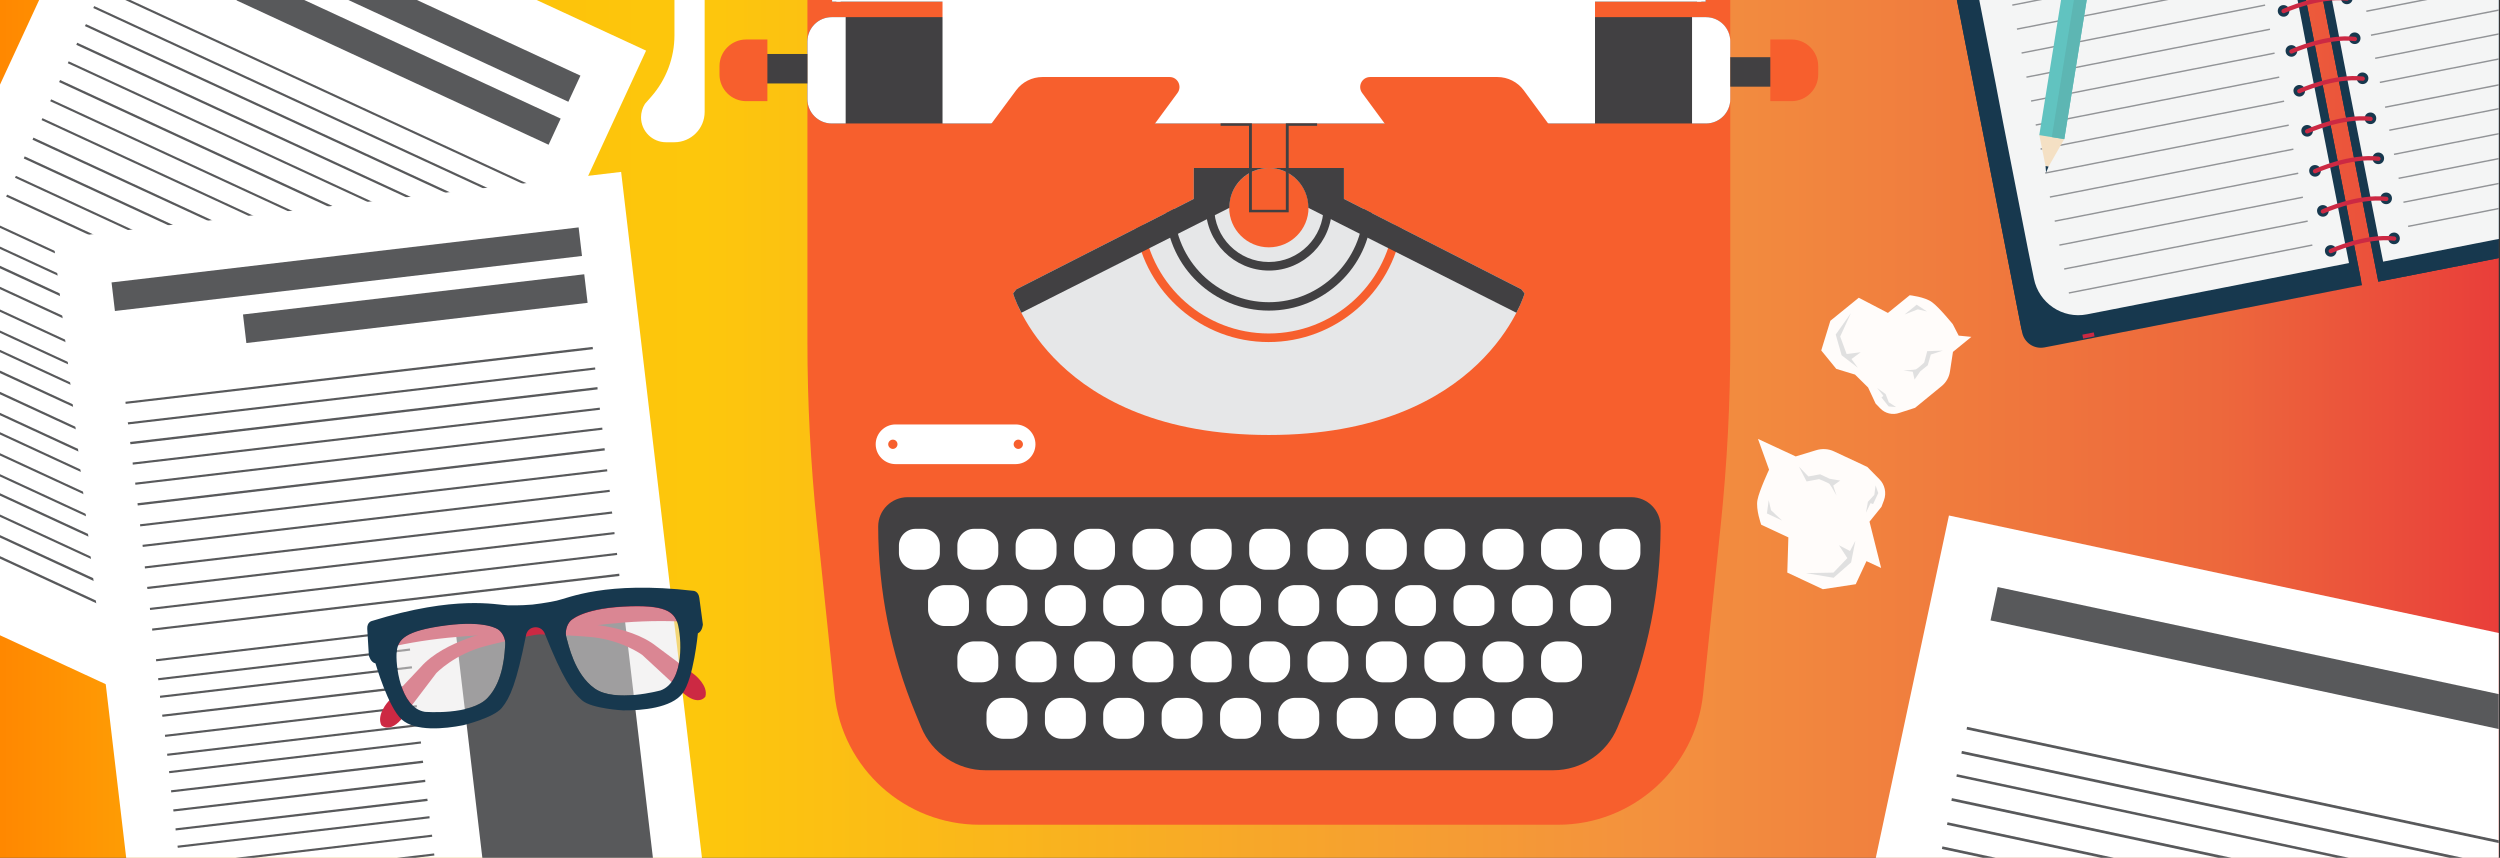 <?xml version="1.0" encoding="utf-8"?>
<!-- Generator: Adobe Illustrator 22.0.1, SVG Export Plug-In . SVG Version: 6.00 Build 0)  -->
<svg version="1.1" xmlns="http://www.w3.org/2000/svg" xmlns:xlink="http://www.w3.org/1999/xlink" x="0px" y="0px"
	 viewBox="0 0 1398.9 480" enable-background="new 0 0 1398.9 480" xml:space="preserve">
<rect x="0" y="0" width="1398.9" height="480" fill="#333333" stroke="none"/>
<g id="Layer_2">
	<linearGradient id="SVGID_1_" gradientUnits="userSpaceOnUse" x1="-1.827" y1="45.434" x2="1398.173" y2="45.434">
		<stop  offset="0" style="stop-color:#FF8700"/>
		<stop  offset="7.390410e-03" style="stop-color:#FF8A01"/>
		<stop  offset="7.265605e-02" style="stop-color:#FEA506"/>
		<stop  offset="0.139" style="stop-color:#FDB809"/>
		<stop  offset="0.208" style="stop-color:#FDC30B"/>
		<stop  offset="0.281" style="stop-color:#FDC70C"/>
		<stop  offset="0.668" style="stop-color:#F3903F"/>
		<stop  offset="0.888" style="stop-color:#ED683C"/>
		<stop  offset="1" style="stop-color:#E93E3A"/>
	</linearGradient>
	<rect x="-1.8" y="-467.1" fill="url(#SVGID_1_)" width="1400" height="1025"/>
</g>
<g id="Layer_1">
	<g>
		<defs>
			<rect id="SVGID_2_" x="-1.8" y="-467.1" width="1400" height="1025"/>
		</defs>
		<clipPath id="SVGID_3_">
			<use xlink:href="#SVGID_2_"  overflow="visible"/>
		</clipPath>
		<g clip-path="url(#SVGID_3_)">
			<g>
				
					<rect x="-102.3" y="4.8" transform="matrix(0.42 -0.908 0.908 0.42 -78.799 206.267)" fill="#FFFFFF" width="448.5" height="320"/>
				<polygon fill="#58595B" points="296,104.5 57.1,-6 57.6,-7.1 296.5,103.4 				"/>
				<polygon fill="#58595B" points="291.1,115 52.2,4.5 52.7,3.4 291.7,113.9 				"/>
				<polygon fill="#58595B" points="286.5,125.1 47.5,14.6 48.1,13.5 287,123.9 				"/>
				<polygon fill="#58595B" points="281.6,135.5 42.7,25.1 43.2,23.9 282.2,134.4 				"/>
				
					<rect x="157" y="-41.5" transform="matrix(0.42 -0.908 0.908 0.42 9.664 195.38)" fill="#58595B" width="1.2" height="263.2"/>
				
					<rect x="152.1" y="-31" transform="matrix(0.42 -0.908 0.908 0.42 -2.67 197.068)" fill="#58595B" width="1.3" height="263.2"/>
				
					<rect x="147.2" y="-20.2" transform="matrix(0.42 -0.908 0.908 0.42 -15.387 198.8)" fill="#58595B" width="1.2" height="263.2"/>
				
					<rect x="142.3" y="-9.7" transform="matrix(0.42 -0.908 0.908 0.42 -27.717 200.487)" fill="#58595B" width="1.2" height="263.2"/>
				<polygon fill="#58595B" points="257.1,188.6 18.2,78.2 18.7,77 257.6,187.5 				"/>
				<polygon fill="#58595B" points="252.2,199.1 13.3,88.7 13.8,87.5 252.8,198 				"/>
				
					<rect x="127.4" y="22.6" transform="matrix(0.42 -0.908 0.908 0.42 -65.639 205.671)" fill="#58595B" width="1.2" height="263.2"/>
				<polygon fill="#58595B" points="242.4,220.5 3.4,110 4,108.9 242.9,219.3 				"/>
				
					<rect x="60.2" y="84" transform="matrix(0.42 -0.908 0.908 0.42 -105.406 145.138)" fill="#58595B" width="1.2" height="141.9"/>
				
					<rect x="55.7" y="93.7" transform="matrix(0.42 -0.908 0.908 0.42 -116.764 146.691)" fill="#58595B" width="1.2" height="141.9"/>
				<polygon fill="#58595B" points="116.3,203.9 -12.5,144.4 -11.9,143.2 116.9,202.8 				"/>
				<polygon fill="#58595B" points="111.9,213.6 -16.9,154 -16.4,152.9 112.4,212.4 				"/>
				
					<rect x="42.3" y="122.7" transform="matrix(0.42 -0.908 0.908 0.42 -150.849 151.349)" fill="#58595B" width="1.2" height="141.9"/>
				
					<rect x="37.8" y="132.4" transform="matrix(0.42 -0.908 0.908 0.42 -162.206 152.898)" fill="#58595B" width="1.2" height="141.9"/>
				
					<rect x="33.7" y="141.3" transform="matrix(0.42 -0.908 0.908 0.42 -172.695 154.342)" fill="#58595B" width="1.2" height="141.9"/>
				<polygon fill="#58595B" points="94,252.2 -34.8,192.7 -34.3,191.5 94.5,251.1 				"/>
				<polygon fill="#58595B" points="89.5,262 -39.3,202.5 -38.8,201.3 90,260.9 				"/>
				<polygon fill="#58595B" points="85,271.7 -43.8,212.1 -43.3,211 85.5,270.5 				"/>
				<polygon fill="#58595B" points="80.9,280.6 -47.9,221 -47.4,219.9 81.4,279.5 				"/>
				
					<rect x="11.7" y="189" transform="matrix(0.42 -0.908 0.908 0.42 -228.778 161.994)" fill="#58595B" width="1.2" height="141.9"/>
				
					<rect x="7.2" y="198.6" transform="matrix(0.42 -0.908 0.908 0.42 -240.08 163.537)" fill="#58595B" width="1.2" height="141.9"/>
				<polygon fill="#58595B" points="67.9,308.8 -60.9,249.2 -60.4,248.1 68.4,307.6 				"/>
				
					<rect x="-1.4" y="217.1" transform="matrix(0.42 -0.908 0.908 0.42 -261.926 166.527)" fill="#58595B" width="1.2" height="141.9"/>
				<polygon fill="#58595B" points="58.9,328.1 -69.8,268.5 -69.3,267.4 59.5,326.9 				"/>
				
					<rect x="-10.3" y="236.4" transform="matrix(0.42 -0.908 0.908 0.42 -284.61 169.628)" fill="#58595B" width="1.3" height="141.9"/>
				
					<rect x="73.8" y="244.6" transform="matrix(0.42 -0.908 0.908 0.42 -173.879 312.016)" fill="#58595B" width="166.6" height="94.8"/>
				
					<rect x="193.8" y="-137.2" transform="matrix(0.42 -0.908 0.908 0.42 122.226 179.998)" fill="#58595B" width="16.1" height="263.2"/>
				
					<rect x="214.9" y="-62.8" transform="matrix(0.42 -0.908 0.908 0.42 99.125 221.728)" fill="#58595B" width="16.1" height="192.3"/>
			</g>
			<g>
				
					<rect x="54.8" y="113.5" transform="matrix(0.993 -0.117 0.117 0.993 -37.896 27.34)" fill="#FFFFFF" width="320" height="448.5"/>
				<polygon fill="#58595B" points="331.8,195.4 70.3,226 70.2,224.8 331.6,194.1 				"/>
				<polygon fill="#58595B" points="333.1,206.8 71.7,237.5 71.5,236.3 333,205.6 				"/>
				<polygon fill="#58595B" points="334.4,217.9 73,248.6 72.8,247.3 334.3,216.6 				"/>
				<polygon fill="#58595B" points="335.7,229.3 74.3,260 74.2,258.8 335.6,228.1 				"/>
				
					<rect x="74.7" y="254.8" transform="matrix(0.993 -0.117 0.117 0.993 -28.367 25.786)" fill="#58595B" width="263.2" height="1.2"/>
				
					<rect x="76" y="266.3" transform="matrix(0.993 -0.117 0.117 0.993 -29.696 26.021)" fill="#58595B" width="263.2" height="1.3"/>
				
					<rect x="77.4" y="278.1" transform="matrix(0.993 -0.117 0.117 0.993 -31.06 26.259)" fill="#58595B" width="263.2" height="1.2"/>
				
					<rect x="78.8" y="289.6" transform="matrix(0.993 -0.117 0.117 0.993 -32.391 26.497)" fill="#58595B" width="263.2" height="1.2"/>
				<polygon fill="#58595B" points="342.6,287.4 81.1,318.1 81,316.9 342.4,286.2 				"/>
				<polygon fill="#58595B" points="343.9,298.9 82.5,329.6 82.3,328.4 343.8,297.7 				"/>
				
					<rect x="82.9" y="324.9" transform="matrix(0.993 -0.117 0.117 0.993 -36.477 27.221)" fill="#58595B" width="263.2" height="1.2"/>
				<polygon fill="#58595B" points="346.6,322.3 85.2,352.9 85.1,351.7 346.5,321 				"/>
				
					<rect x="86.7" y="360.7" transform="matrix(0.993 -0.117 0.117 0.993 -41.036 20.833)" fill="#58595B" width="141.9" height="1.2"/>
				
					<rect x="87.9" y="371.3" transform="matrix(0.993 -0.117 0.117 0.993 -42.266 21.053)" fill="#58595B" width="141.9" height="1.2"/>
				<polygon fill="#58595B" points="230.6,374 89.6,390.5 89.5,389.3 230.4,372.8 				"/>
				<polygon fill="#58595B" points="231.8,384.6 90.9,401.1 90.7,399.9 231.7,383.3 				"/>
				
					<rect x="91.7" y="403" transform="matrix(0.993 -0.117 0.117 0.993 -45.932 21.701)" fill="#58595B" width="141.9" height="1.2"/>
				
					<rect x="92.9" y="413.6" transform="matrix(0.993 -0.117 0.117 0.993 -47.148 21.914)" fill="#58595B" width="141.9" height="1.2"/>
				
					<rect x="94" y="423.3" transform="matrix(0.993 -0.117 0.117 0.993 -48.298 22.125)" fill="#58595B" width="141.9" height="1.2"/>
				<polygon fill="#58595B" points="236.8,426.9 95.8,443.4 95.7,442.2 236.6,425.6 				"/>
				<polygon fill="#58595B" points="238,437.6 97.1,454.1 96.9,452.9 237.9,436.3 				"/>
				<polygon fill="#58595B" points="239.3,448.2 98.3,464.7 98.2,463.5 239.1,446.9 				"/>
				<polygon fill="#58595B" points="240.4,457.9 99.5,474.4 99.3,473.2 240.3,456.7 				"/>
				
					<rect x="100.2" y="475.5" transform="matrix(0.993 -0.117 0.117 0.993 -54.319 23.184)" fill="#58595B" width="141.9" height="1.2"/>
				
					<rect x="101.4" y="486" transform="matrix(0.993 -0.117 0.117 0.993 -55.538 23.4)" fill="#58595B" width="141.9" height="1.2"/>
				<polygon fill="#58595B" points="244,488.8 103.1,505.3 103,504 243.9,487.5 				"/>
				
					<rect x="103.8" y="506.3" transform="matrix(0.993 -0.117 0.117 0.993 -57.9 23.821)" fill="#58595B" width="141.9" height="1.2"/>
				<polygon fill="#58595B" points="246.5,509.9 105.6,526.4 105.4,525.2 246.4,508.6 				"/>
				
					<rect x="106.3" y="527.4" transform="matrix(0.993 -0.117 0.117 0.993 -60.349 24.256)" fill="#58595B" width="141.9" height="1.3"/>
				
					<rect x="263.9" y="344.5" transform="matrix(0.993 -0.117 0.117 0.993 -47.731 39.189)" fill="#58595B" width="94.8" height="166.6"/>
				
					<rect x="62.4" y="142.7" transform="matrix(0.993 -0.117 0.117 0.993 -16.241 23.636)" fill="#58595B" width="263.2" height="16.1"/>
				
					<rect x="136.2" y="164.8" transform="matrix(0.993 -0.117 0.117 0.993 -18.564 28.253)" fill="#58595B" width="192.3" height="16.1"/>
			</g>
			<g>
				<path fill="#F75F2D" d="M930.3-138.8H489.7c-20.9,0-37.9,17-37.9,37.9v292.4c0,34,1.8,68.1,5.3,101.9l9.9,95
					c4.3,41.6,39.4,73.1,81.2,73.1h323.6c41.8,0,76.8-31.6,81.2-73.1l9.9-95c3.5-33.9,5.3-67.9,5.3-101.9v-292.4
					C968.2-121.8,951.2-138.8,930.3-138.8z"/>
				<path fill="#E6E7E8" d="M851.3,161.9L752,111.3V94h-42c12.2,0,22.2,9.9,22.2,22.2c0,12.2-9.9,22.2-22.2,22.2
					c-12.2,0-22.2-9.9-22.2-22.2c0-12.2,9.9-22.2,22.2-22.2h-42v17.3l-99.3,50.6l-1.8,2.3c0,0,22.6,79.2,143.1,79.2
					s143.1-79.2,143.1-79.2L851.3,161.9z"/>
				<path fill="#414042" d="M954.6,69.1H465.4c-7.5,0-13.6-6.1-13.6-13.6V23.2c0-7.5,6.1-13.6,13.6-13.6h489.1
					c7.5,0,13.6,6.1,13.6,13.6v32.3C968.2,63,962.1,69.1,954.6,69.1z"/>
				<path fill="#FFFFFF" d="M473.2,9.6h-7.8c-7.5,0-13.6,6.1-13.6,13.6v32.3c0,7.5,6.1,13.6,13.6,13.6h7.8V9.6z"/>
				<path fill="#FFFFFF" d="M946.8,69.1h7.8c7.5,0,13.6-6.1,13.6-13.6V23.2c0-7.5-6.1-13.6-13.6-13.6h-7.8V69.1z"/>
				<path fill="#FFFFFF" d="M386-57.6c-4.8,0-8.6,3.9-8.6,8.6v15.5v53.2c0,12.6-4.6,24.8-12.9,34.3l-3.6,4.1
					c-1.4,2.2-2.2,4.9-2.2,7.5v0c0,7.8,6.3,14,14,14h4.6c9.4,0,17-7.6,17-17v-96.1h37c2.5,0,5-1,6.8-2.7l7.1-6.7
					c1.9-1.7,4.3-2.7,6.8-2.7h13.5v-12.1H386z"/>
				<rect x="426.2" y="30.2" fill="#414042" width="25.6" height="16.5"/>
				<path fill="#F75F2D" d="M429.4,56.6h-11.9c-8.2,0-14.9-6.7-14.9-14.9V37c0-8.2,6.7-14.9,14.9-14.9h11.9V56.6z"/>
				<rect x="968.2" y="32" fill="#414042" width="25.6" height="16.5"/>
				<path fill="#F75F2D" d="M990.6,22.1h11.9c8.2,0,14.9,6.7,14.9,14.9v4.7c0,8.2-6.7,14.9-14.9,14.9h-11.9V22.1z"/>
				<path fill="#FFFFFF" d="M1011-67.1l-0.8,0.6c-6.8,5.4-15.2,8.3-23.9,8.3h-31.9V-43h42.2h29.6l0,0c6.4,0,11.5-5.2,11.5-11.5v-6.2
					c0-6.4-5.2-11.5-11.5-11.5l0,0C1020.6-72.4,1015.3-70.5,1011-67.1z"/>
				<path fill="#EFEFEF" d="M950.5-299.1L950.5-299.1c-32,0-57.9,25.9-57.9,57.9v87.4h115.9v-87.4
					C1008.4-273.2,982.5-299.1,950.5-299.1z"/>
				<g>
					<path fill="#414042" d="M491.4,294.6L491.4,294.6c0,35.8,7.1,71.3,20.8,104.4l3.3,8c6,14.5,20.2,24,35.9,24h317.8
						c15.7,0,29.9-9.5,35.9-24l3.3-8c13.7-33.1,20.8-68.6,20.8-104.4v0c0-9.1-7.4-16.4-16.4-16.4H507.9
						C498.8,278.2,491.4,285.5,491.4,294.6z"/>
					<g>
						<path fill="#FFFFFF" d="M516.6,318.8h-4.3c-5.1,0-9.3-4.2-9.3-9.3v-4.3c0-5.1,4.2-9.3,9.3-9.3h4.3c5.1,0,9.3,4.2,9.3,9.3v4.3
							C525.9,314.6,521.7,318.8,516.6,318.8z"/>
						<path fill="#FFFFFF" d="M549.3,318.8H545c-5.1,0-9.3-4.2-9.3-9.3v-4.3c0-5.1,4.2-9.3,9.3-9.3h4.3c5.1,0,9.3,4.2,9.3,9.3v4.3
							C558.6,314.6,554.4,318.8,549.3,318.8z"/>
						<path fill="#FFFFFF" d="M532.9,350.3h-4.3c-5.1,0-9.3-4.2-9.3-9.3v-4.3c0-5.1,4.2-9.3,9.3-9.3h4.3c5.1,0,9.3,4.2,9.3,9.3v4.3
							C542.2,346.1,538.1,350.3,532.9,350.3z"/>
						<path fill="#FFFFFF" d="M565.6,350.3h-4.3c-5.1,0-9.3-4.2-9.3-9.3v-4.3c0-5.1,4.2-9.3,9.3-9.3h4.3c5.1,0,9.3,4.2,9.3,9.3v4.3
							C574.9,346.1,570.7,350.3,565.6,350.3z"/>
						<path fill="#FFFFFF" d="M549.3,381.8H545c-5.1,0-9.3-4.2-9.3-9.3v-4.3c0-5.1,4.2-9.3,9.3-9.3h4.3c5.1,0,9.3,4.2,9.3,9.3v4.3
							C558.6,377.7,554.4,381.8,549.3,381.8z"/>
						<path fill="#FFFFFF" d="M581.9,381.8h-4.3c-5.1,0-9.3-4.2-9.3-9.3v-4.3c0-5.1,4.2-9.3,9.3-9.3h4.3c5.1,0,9.3,4.2,9.3,9.3v4.3
							C591.2,377.7,587.1,381.8,581.9,381.8z"/>
						<path fill="#FFFFFF" d="M614.6,381.8h-4.3c-5.1,0-9.3-4.2-9.3-9.3v-4.3c0-5.1,4.2-9.3,9.3-9.3h4.3c5.1,0,9.3,4.2,9.3,9.3v4.3
							C623.9,377.7,619.7,381.8,614.6,381.8z"/>
						<path fill="#FFFFFF" d="M647.3,381.8h-4.3c-5.1,0-9.3-4.2-9.3-9.3v-4.3c0-5.1,4.2-9.3,9.3-9.3h4.3c5.1,0,9.3,4.2,9.3,9.3v4.3
							C656.5,377.7,652.4,381.8,647.3,381.8z"/>
						<path fill="#FFFFFF" d="M679.9,381.8h-4.3c-5.1,0-9.3-4.2-9.3-9.3v-4.3c0-5.1,4.2-9.3,9.3-9.3h4.3c5.1,0,9.3,4.2,9.3,9.3v4.3
							C689.2,377.7,685,381.8,679.9,381.8z"/>
						<path fill="#FFFFFF" d="M712.6,381.8h-4.3c-5.1,0-9.3-4.2-9.3-9.3v-4.3c0-5.1,4.2-9.3,9.3-9.3h4.3c5.1,0,9.3,4.2,9.3,9.3v4.3
							C721.9,377.7,717.7,381.8,712.6,381.8z"/>
						<path fill="#FFFFFF" d="M745.2,381.8h-4.3c-5.1,0-9.3-4.2-9.3-9.3v-4.3c0-5.1,4.2-9.3,9.3-9.3h4.3c5.1,0,9.3,4.2,9.3,9.3v4.3
							C754.5,377.7,750.4,381.8,745.2,381.8z"/>
						<path fill="#FFFFFF" d="M777.9,381.8h-4.3c-5.1,0-9.3-4.2-9.3-9.3v-4.3c0-5.1,4.2-9.3,9.3-9.3h4.3c5.1,0,9.3,4.2,9.3,9.3v4.3
							C787.2,377.7,783,381.8,777.9,381.8z"/>
						<path fill="#FFFFFF" d="M810.6,381.8h-4.3c-5.1,0-9.3-4.2-9.3-9.3v-4.3c0-5.1,4.2-9.3,9.3-9.3h4.3c5.1,0,9.3,4.2,9.3,9.3v4.3
							C819.8,377.7,815.7,381.8,810.6,381.8z"/>
						<path fill="#FFFFFF" d="M843.2,381.8h-4.3c-5.1,0-9.3-4.2-9.3-9.3v-4.3c0-5.1,4.2-9.3,9.3-9.3h4.3c5.1,0,9.3,4.2,9.3,9.3v4.3
							C852.5,377.7,848.4,381.8,843.2,381.8z"/>
						<path fill="#FFFFFF" d="M875.9,381.8h-4.3c-5.1,0-9.3-4.2-9.3-9.3v-4.3c0-5.1,4.2-9.3,9.3-9.3h4.3c5.1,0,9.3,4.2,9.3,9.3v4.3
							C885.2,377.7,881,381.8,875.9,381.8z"/>
						<path fill="#FFFFFF" d="M565.6,413.4h-4.3c-5.1,0-9.3-4.2-9.3-9.3v-4.3c0-5.1,4.2-9.3,9.3-9.3h4.3c5.1,0,9.3,4.2,9.3,9.3v4.3
							C574.9,409.2,570.7,413.4,565.6,413.4z"/>
						<path fill="#FFFFFF" d="M598.3,413.4H594c-5.1,0-9.3-4.2-9.3-9.3v-4.3c0-5.1,4.2-9.3,9.3-9.3h4.3c5.1,0,9.3,4.2,9.3,9.3v4.3
							C607.5,409.2,603.4,413.4,598.3,413.4z"/>
						<path fill="#FFFFFF" d="M630.9,413.4h-4.3c-5.1,0-9.3-4.2-9.3-9.3v-4.3c0-5.1,4.2-9.3,9.3-9.3h4.3c5.1,0,9.3,4.2,9.3,9.3v4.3
							C640.2,409.2,636.1,413.4,630.9,413.4z"/>
						<path fill="#FFFFFF" d="M663.6,413.4h-4.3c-5.1,0-9.3-4.2-9.3-9.3v-4.3c0-5.1,4.2-9.3,9.3-9.3h4.3c5.1,0,9.3,4.2,9.3,9.3v4.3
							C672.9,409.2,668.7,413.4,663.6,413.4z"/>
						<path fill="#FFFFFF" d="M696.3,413.4h-4.3c-5.1,0-9.3-4.2-9.3-9.3v-4.3c0-5.1,4.2-9.3,9.3-9.3h4.3c5.1,0,9.3,4.2,9.3,9.3v4.3
							C705.5,409.2,701.4,413.4,696.3,413.4z"/>
						<path fill="#FFFFFF" d="M728.9,413.4h-4.3c-5.1,0-9.3-4.2-9.3-9.3v-4.3c0-5.1,4.2-9.3,9.3-9.3h4.3c5.1,0,9.3,4.2,9.3,9.3v4.3
							C738.2,409.2,734,413.4,728.9,413.4z"/>
						<path fill="#FFFFFF" d="M761.6,413.4h-4.3c-5.1,0-9.3-4.2-9.3-9.3v-4.3c0-5.1,4.2-9.3,9.3-9.3h4.3c5.1,0,9.3,4.2,9.3,9.3v4.3
							C770.9,409.2,766.7,413.4,761.6,413.4z"/>
						<path fill="#FFFFFF" d="M794.2,413.4h-4.3c-5.1,0-9.3-4.2-9.3-9.3v-4.3c0-5.1,4.2-9.3,9.3-9.3h4.3c5.1,0,9.3,4.2,9.3,9.3v4.3
							C803.5,409.2,799.4,413.4,794.2,413.4z"/>
						<path fill="#FFFFFF" d="M826.9,413.4h-4.3c-5.1,0-9.3-4.2-9.3-9.3v-4.3c0-5.1,4.2-9.3,9.3-9.3h4.3c5.1,0,9.3,4.2,9.3,9.3v4.3
							C836.2,409.2,832,413.4,826.9,413.4z"/>
						<path fill="#FFFFFF" d="M859.6,413.4h-4.3c-5.1,0-9.3-4.2-9.3-9.3v-4.3c0-5.1,4.2-9.3,9.3-9.3h4.3c5.1,0,9.3,4.2,9.3,9.3v4.3
							C868.8,409.2,864.7,413.4,859.6,413.4z"/>
						<path fill="#FFFFFF" d="M598.3,350.3H594c-5.1,0-9.3-4.2-9.3-9.3v-4.3c0-5.1,4.2-9.3,9.3-9.3h4.3c5.1,0,9.3,4.2,9.3,9.3v4.3
							C607.5,346.1,603.4,350.3,598.3,350.3z"/>
						<path fill="#FFFFFF" d="M630.9,350.3h-4.3c-5.1,0-9.3-4.2-9.3-9.3v-4.3c0-5.1,4.2-9.3,9.3-9.3h4.3c5.1,0,9.3,4.2,9.3,9.3v4.3
							C640.2,346.1,636.1,350.3,630.9,350.3z"/>
						<path fill="#FFFFFF" d="M663.6,350.3h-4.3c-5.1,0-9.3-4.2-9.3-9.3v-4.3c0-5.1,4.2-9.3,9.3-9.3h4.3c5.1,0,9.3,4.2,9.3,9.3v4.3
							C672.9,346.1,668.7,350.3,663.6,350.3z"/>
						<path fill="#FFFFFF" d="M696.3,350.3h-4.3c-5.1,0-9.3-4.2-9.3-9.3v-4.3c0-5.1,4.2-9.3,9.3-9.3h4.3c5.1,0,9.3,4.2,9.3,9.3v4.3
							C705.5,346.1,701.4,350.3,696.3,350.3z"/>
						<path fill="#FFFFFF" d="M728.9,350.3h-4.3c-5.1,0-9.3-4.2-9.3-9.3v-4.3c0-5.1,4.2-9.3,9.3-9.3h4.3c5.1,0,9.3,4.2,9.3,9.3v4.3
							C738.2,346.1,734,350.3,728.9,350.3z"/>
						<path fill="#FFFFFF" d="M761.6,350.3h-4.3c-5.1,0-9.3-4.2-9.3-9.3v-4.3c0-5.1,4.2-9.3,9.3-9.3h4.3c5.1,0,9.3,4.2,9.3,9.3v4.3
							C770.9,346.1,766.7,350.3,761.6,350.3z"/>
						<path fill="#FFFFFF" d="M794.2,350.3h-4.3c-5.1,0-9.3-4.2-9.3-9.3v-4.3c0-5.1,4.2-9.3,9.3-9.3h4.3c5.1,0,9.3,4.2,9.3,9.3v4.3
							C803.5,346.1,799.4,350.3,794.2,350.3z"/>
						<path fill="#FFFFFF" d="M826.9,350.3h-4.3c-5.1,0-9.3-4.2-9.3-9.3v-4.3c0-5.1,4.2-9.3,9.3-9.3h4.3c5.1,0,9.3,4.2,9.3,9.3v4.3
							C836.2,346.1,832,350.3,826.9,350.3z"/>
						<path fill="#FFFFFF" d="M859.6,350.3h-4.3c-5.1,0-9.3-4.2-9.3-9.3v-4.3c0-5.1,4.2-9.3,9.3-9.3h4.3c5.1,0,9.3,4.2,9.3,9.3v4.3
							C868.8,346.1,864.7,350.3,859.6,350.3z"/>
						<path fill="#FFFFFF" d="M892.2,350.3h-4.3c-5.1,0-9.3-4.2-9.3-9.3v-4.3c0-5.1,4.2-9.3,9.3-9.3h4.3c5.1,0,9.3,4.2,9.3,9.3v4.3
							C901.5,346.1,897.3,350.3,892.2,350.3z"/>
						<path fill="#FFFFFF" d="M581.9,318.8h-4.3c-5.1,0-9.3-4.2-9.3-9.3v-4.3c0-5.1,4.2-9.3,9.3-9.3h4.3c5.1,0,9.3,4.2,9.3,9.3v4.3
							C591.2,314.6,587.1,318.8,581.9,318.8z"/>
						<path fill="#FFFFFF" d="M614.6,318.8h-4.3c-5.1,0-9.3-4.2-9.3-9.3v-4.3c0-5.1,4.2-9.3,9.3-9.3h4.3c5.1,0,9.3,4.2,9.3,9.3v4.3
							C623.9,314.6,619.7,318.8,614.6,318.8z"/>
						<path fill="#FFFFFF" d="M647.3,318.8h-4.3c-5.1,0-9.3-4.2-9.3-9.3v-4.3c0-5.1,4.2-9.3,9.3-9.3h4.3c5.1,0,9.3,4.2,9.3,9.3v4.3
							C656.5,314.6,652.4,318.8,647.3,318.8z"/>
						<path fill="#FFFFFF" d="M679.9,318.8h-4.3c-5.1,0-9.3-4.2-9.3-9.3v-4.3c0-5.1,4.2-9.3,9.3-9.3h4.3c5.1,0,9.3,4.2,9.3,9.3v4.3
							C689.2,314.6,685,318.8,679.9,318.8z"/>
						<path fill="#FFFFFF" d="M712.6,318.8h-4.3c-5.1,0-9.3-4.2-9.3-9.3v-4.3c0-5.1,4.2-9.3,9.3-9.3h4.3c5.1,0,9.3,4.2,9.3,9.3v4.3
							C721.9,314.6,717.7,318.8,712.6,318.8z"/>
						<path fill="#FFFFFF" d="M745.2,318.8h-4.3c-5.1,0-9.3-4.2-9.3-9.3v-4.3c0-5.1,4.2-9.3,9.3-9.3h4.3c5.1,0,9.3,4.2,9.3,9.3v4.3
							C754.5,314.6,750.4,318.8,745.2,318.8z"/>
						<path fill="#FFFFFF" d="M777.9,318.8h-4.3c-5.1,0-9.3-4.2-9.3-9.3v-4.3c0-5.1,4.2-9.3,9.3-9.3h4.3c5.1,0,9.3,4.2,9.3,9.3v4.3
							C787.2,314.6,783,318.8,777.9,318.8z"/>
						<path fill="#FFFFFF" d="M810.6,318.8h-4.3c-5.1,0-9.3-4.2-9.3-9.3v-4.3c0-5.1,4.2-9.3,9.3-9.3h4.3c5.1,0,9.3,4.2,9.3,9.3v4.3
							C819.8,314.6,815.7,318.8,810.6,318.8z"/>
						<path fill="#FFFFFF" d="M843.2,318.8h-4.3c-5.1,0-9.3-4.2-9.3-9.3v-4.3c0-5.1,4.2-9.3,9.3-9.3h4.3c5.1,0,9.3,4.2,9.3,9.3v4.3
							C852.5,314.6,848.4,318.8,843.2,318.8z"/>
						<path fill="#FFFFFF" d="M875.9,318.8h-4.3c-5.1,0-9.3-4.2-9.3-9.3v-4.3c0-5.1,4.2-9.3,9.3-9.3h4.3c5.1,0,9.3,4.2,9.3,9.3v4.3
							C885.2,314.6,881,318.8,875.9,318.8z"/>
						<path fill="#FFFFFF" d="M908.6,318.8h-4.3c-5.1,0-9.3-4.2-9.3-9.3v-4.3c0-5.1,4.2-9.3,9.3-9.3h4.3c5.1,0,9.3,4.2,9.3,9.3v4.3
							C917.8,314.6,913.7,318.8,908.6,318.8z"/>
					</g>
				</g>
				<path fill="#414042" d="M745.3,116c0-8.3-2.9-16-7.7-22h-6.4c5.8,5.6,9.4,13.4,9.4,22c0,16.9-13.7,30.6-30.6,30.6
					c-16.9,0-30.6-13.7-30.6-30.6c0-8.6,3.6-16.4,9.4-22h-6.4c-4.8,6-7.7,13.7-7.7,22c0,19.5,15.9,35.4,35.4,35.4
					C729.5,151.4,745.3,135.5,745.3,116z"/>
				<path fill="#414042" d="M767.7,119.3l-4.7-2.4c-0.5,28.8-24.1,52.2-53,52.2c-28.9,0-52.5-23.3-53-52.2l-4.7,2.4
					c1.7,30.3,26.9,54.5,57.7,54.5S766,149.6,767.7,119.3z"/>
				<path fill="#F75F2D" d="M784.4,127.8l-4.5-2.3c-4.7,34.5-34.2,61.1-70,61.1c-35.7,0-65.3-26.6-70-61.1l-4.5,2.3
					c5.7,36,36.9,63.6,74.4,63.6C747.5,191.4,778.7,163.8,784.4,127.8z"/>
				<path fill="#FFFFFF" d="M568.3,259.7h-67.2c-6.1,0-11.1-5-11.1-11.1l0,0c0-6.1,5-11.1,11.1-11.1h67.2c6.1,0,11.1,5,11.1,11.1
					l0,0C579.4,254.7,574.4,259.7,568.3,259.7z"/>
				<path fill="#414042" d="M710,94h-42v17.3l-99.3,50.6l-1.8,2.3c0,0,1.2,4.3,4.6,10.8l116.4-58.7C687.8,103.9,697.7,94,710,94z"/>
				<path fill="#414042" d="M710,94h42v17.3l99.3,50.6l1.8,2.3c0,0-1.2,4.3-4.6,10.8l-116.4-58.7C732.1,103.9,722.2,94,710,94z"/>
				<g>
					<rect x="465.6" y="-102.1" fill="#414042" width="488.8" height="103"/>
					<g>
						<rect x="465.6" y="-52.4" fill="#F75F2D" width="488.8" height="3.6"/>
					</g>
					<rect x="465.6" y="-102.1" fill="#FFFFFF" width="4.8" height="103"/>
					<rect x="468" y="-3.9" fill="#FFFFFF" width="484" height="4.8"/>
					<rect x="949.6" y="-102.1" fill="#FFFFFF" width="4.8" height="103"/>
				</g>
				<path fill="#FFFFFF" d="M892.6-241.4c0-31.9,25.9-57.7,57.9-57.7h-57.9H689.4H583.7c-31.1,0-56.3,25.1-56.3,56.1V69.1h365.1
					v-223.5v-58.3V-241.4z"/>
				<g>
					<path fill="#F75F2D" d="M654.5,43.1h-71.2c-5.8,0-11.3,2.8-14.7,7.4L554,70.2h91.5L658.9,52C661.6,48.3,659,43.1,654.5,43.1z"
						/>
					<path fill="#F75F2D" d="M766.7,43.1h71.2c5.8,0,11.3,2.8,14.7,7.4l14.5,19.7h-91.5L762.2,52C759.5,48.3,762.1,43.1,766.7,43.1z
						"/>
				</g>
				<g>
					<path fill="#F75F2D" d="M502.2,248.6c0,1.4-1.2,2.6-2.6,2.6c-1.4,0-2.6-1.2-2.6-2.6c0-1.4,1.2-2.6,2.6-2.6
						C501.1,246,502.2,247.2,502.2,248.6z"/>
					<path fill="#F75F2D" d="M572.4,248.6c0,1.4-1.2,2.6-2.6,2.6c-1.4,0-2.6-1.2-2.6-2.6c0-1.4,1.2-2.6,2.6-2.6
						C571.2,246,572.4,247.2,572.4,248.6z"/>
				</g>
				<polygon fill="#414042" points="721.1,69 720,69 719.5,69 719.5,117.4 710,117.4 710,117.4 700.5,117.4 700.5,69 699.9,69 
					698.9,69 683,69 683,70.4 698.9,70.4 698.9,117.4 698.9,118.8 700.5,118.8 710,118.8 710,118.8 719.5,118.8 721.1,118.8 
					721.1,117.4 721.1,70.4 737,70.4 737,69 				"/>
			</g>
			<g id="XMLID_13_">
				<path id="XMLID_21_" fill="#F1F2F2" d="M309.5-401.3l-78.3,42.2c-5.4,2.9-7.5,9.7-4.5,15.1l6.7,12.4l77.5,143.8l6.7,12.4
					c2.9,5.4,9.7,7.5,15.1,4.5l78.3-42.2c5.4-2.9,7.5-9.7,4.5-15.1l-6.7-12.4l-77.5-143.8l-6.7-12.4
					C321.7-402.2,314.9-404.2,309.5-401.3z"/>
				
					<rect id="XMLID_20_" x="273.1" y="-370.7" transform="matrix(0.88 -0.474 0.474 0.88 175.456 116.853)" fill="#46484B" width="92.3" height="162.8"/>
				<g id="XMLID_16_">
					<path id="XMLID_17_" fill="#939598" d="M368.4-198.1c-4.3,2.3-9.7,0.7-12-3.6c-2.3-4.3-0.7-9.7,3.6-12c4.3-2.3,9.7-0.7,12,3.6
						C374.3-205.8,372.7-200.4,368.4-198.1z M360.5-212.7c-3.8,2-5.2,6.7-3.1,10.5c2,3.8,6.7,5.2,10.5,3.1c3.8-2,5.2-6.7,3.1-10.5
						C369-213.3,364.3-214.8,360.5-212.7z"/>
				</g>
				<path id="XMLID_15_" fill="#E6E7E8" d="M288.1-376.4c-0.6-1.1-1.9-1.5-3-0.9l-24.9,13.4c-1.1,0.6-1.5,1.9-0.9,3
					c0.6,1.1,1.9,1.5,3,0.9l24.9-13.4C288.3-374,288.7-375.4,288.1-376.4z"/>
				<path id="XMLID_14_" fill="#E6E7E8" d="M294.2-377.1l-0.5,0.3c-1,0.5-2.1,0.2-2.7-0.8l-0.3-0.5c-0.5-1-0.2-2.1,0.8-2.7l0.5-0.3
					c1-0.5,2.1-0.2,2.7,0.8l0.3,0.5C295.5-378.9,295.2-377.7,294.2-377.1z"/>
			</g>
			<g id="XMLID_1_">
				
					<ellipse id="XMLID_12_" transform="matrix(0.707 -0.707 0.707 0.707 588.3 744.687)" fill="#E2E2E2" cx="1193.1" cy="-337.8" rx="96.2" ry="96.2"/>
				<path id="XMLID_11_" fill="#C6C6C6" d="M1248.8-382.9l-111.5,90.1l44.7,50.5c3.6,0.4,7.3,0.7,11.1,0.7
					c52.9,0,95.8-42.7,96.2-95.4L1248.8-382.9z"/>
				<circle id="XMLID_10_" fill="#C49A6C" cx="1135.1" cy="-284.6" r="31.6"/>
				
					<ellipse id="XMLID_9_" transform="matrix(0.844 -0.537 0.537 0.844 332.506 562.169)" fill="#AD855E" cx="1131.7" cy="-289.9" rx="31" ry="25.2"/>
				<circle id="XMLID_8_" fill="#C49A6C" cx="1125.1" cy="-300.4" r="31.6"/>
				<circle id="XMLID_7_" fill="#F1F2F2" cx="1193.1" cy="-337.8" r="71.7"/>
				<circle id="XMLID_6_" fill="#D3D3D3" cx="1193.1" cy="-337.8" r="61.4"/>
				<circle id="XMLID_5_" fill="#3C2415" cx="1193.1" cy="-337.8" r="55.8"/>
				<path id="XMLID_4_" fill="#603913" d="M1248.5-343.9c-3-27.9-26.7-49.6-55.4-49.6c-30.8,0-55.8,25-55.8,55.8
					c0,16.5,7.2,31.4,18.6,41.6c4.8,0.8,9.7,1.3,14.7,1.3C1204.9-295,1234.5-314.9,1248.5-343.9z"/>
				<g id="XMLID_2_">
					<path id="XMLID_3_" fill="#F1F2F2" d="M1289.2-328.9h-24.5c-4.9,0-8.9-4-8.9-8.9c0-4.9,4-8.9,8.9-8.9h24.5c4.9,0,8.9,4,8.9,8.9
						C1298.2-332.9,1294.2-328.9,1289.2-328.9z"/>
				</g>
			</g>
			<g>
				<g>
					<g>
						<path fill="#17384E" d="M1455.9-144.5l-7.3,1.4l-163,32h0l0,0l-7.3,1.4l0,0v0l52.5,267.3l7.3-1.4l163.1-32l7.3-1.4
							c5.8-1.1,9.5-6.7,8.4-12.5L1496.7,8.2l-8.3-42.2l-20-102.1C1467.2-141.8,1461.6-145.6,1455.9-144.5z"/>
						<path fill="#F4F5F5" d="M1496.9,72.1l-14.1-71.9l-1.1-5.8l-1.9-9.9l-1.1-5.8l-14.1-71.9l-3.1-15.7c-2.7-13.7-16-22.7-29.7-20
							l-47.9,9.4l0,0l-98.7,19.4l0,0h0l3.1,15.7l19,96.8l1.1,5.8l1.9,9.9l1.1,5.8l19,96.8l3.1,15.7l146.6-28.8
							c13.7-2.7,22.7-16,20-29.7L1496.9,72.1z"/>
					</g>
					<g>
						<g>
							
								<rect x="1304.3" y="-101.5" transform="matrix(0.981 -0.193 0.193 0.981 45.219 262.766)" fill="#929497" width="138.9" height="0.8"/>
						</g>
						<g>
							
								<rect x="1307" y="-88.1" transform="matrix(0.981 -0.193 0.193 0.981 42.682 263.529)" fill="#929497" width="138.9" height="0.8"/>
						</g>
						<g>
							
								<rect x="1309.6" y="-74.7" transform="matrix(0.981 -0.193 0.193 0.981 40.139 264.268)" fill="#929497" width="138.9" height="0.8"/>
						</g>
						<g>
							
								<rect x="1312.2" y="-61.2" transform="matrix(0.981 -0.193 0.193 0.981 37.6 265.028)" fill="#929497" width="138.9" height="0.8"/>
						</g>
						<g>
							
								<rect x="1314.9" y="-47.8" transform="matrix(0.981 -0.193 0.193 0.981 35.062 265.784)" fill="#929497" width="138.9" height="0.8"/>
						</g>
						<g>
							
								<rect x="1317.5" y="-34.4" transform="matrix(0.981 -0.193 0.193 0.981 32.524 266.545)" fill="#929497" width="138.9" height="0.8"/>
						</g>
						<g>
							
								<rect x="1320.1" y="-21" transform="matrix(0.981 -0.193 0.193 0.981 29.987 267.308)" fill="#929497" width="138.9" height="0.8"/>
						</g>
						<g>
							<polygon fill="#929497" points="1460.5,-20.1 1324.2,6.7 1324,5.9 1460.3,-20.9 							"/>
						</g>
						<g>
							<polygon fill="#929497" points="1463.1,-6.7 1326.8,20.1 1326.6,19.3 1463,-7.5 							"/>
						</g>
						<g>
							
								<rect x="1328.1" y="19.3" transform="matrix(0.981 -0.193 0.193 0.981 22.378 269.617)" fill="#929497" width="138.9" height="0.8"/>
						</g>
						<g>
							
								<rect x="1330.7" y="32.8" transform="matrix(0.981 -0.193 0.193 0.981 19.837 270.36)" fill="#929497" width="138.9" height="0.8"/>
						</g>
						<g>
							<polygon fill="#929497" points="1471,33.6 1334.7,60.4 1334.5,59.6 1470.9,32.8 							"/>
						</g>
						<g>
							
								<rect x="1336" y="59.6" transform="matrix(0.981 -0.193 0.193 0.981 14.759 271.865)" fill="#929497" width="138.9" height="0.8"/>
						</g>
						<g>
							
								<rect x="1338.6" y="73.1" transform="matrix(0.981 -0.193 0.193 0.981 12.219 272.608)" fill="#929497" width="138.9" height="0.8"/>
						</g>
						<g>
							
								<rect x="1341.2" y="86.5" transform="matrix(0.981 -0.193 0.193 0.981 9.683 273.385)" fill="#929497" width="138.9" height="0.8"/>
						</g>
						<g>
							
								<rect x="1343.9" y="99.9" transform="matrix(0.981 -0.193 0.193 0.981 7.145 274.141)" fill="#929497" width="138.9" height="0.8"/>
						</g>
						<g>
							
								<rect x="1346.5" y="113.4" transform="matrix(0.981 -0.193 0.193 0.981 4.607 274.902)" fill="#929497" width="138.9" height="0.8"/>
						</g>
					</g>
					<g>
						<path fill="#17384E" d="M1298.9-91.1c0.3,1.8-0.8,3.5-2.6,3.8c-1.8,0.3-3.5-0.8-3.8-2.6c-0.3-1.8,0.8-3.5,2.6-3.8
							C1296.8-94,1298.5-92.9,1298.9-91.1z"/>
						<path fill="#17384E" d="M1303.3-68.7c0.3,1.8-0.8,3.5-2.6,3.8c-1.8,0.3-3.5-0.8-3.8-2.6c-0.3-1.8,0.8-3.5,2.6-3.8
							C1301.2-71.6,1302.9-70.5,1303.3-68.7z"/>
						<path fill="#17384E" d="M1307.7-46.3c0.3,1.8-0.8,3.5-2.6,3.8c-1.8,0.3-3.5-0.8-3.8-2.6c-0.3-1.8,0.8-3.5,2.6-3.8
							C1305.6-49.2,1307.3-48.1,1307.7-46.3z"/>
						<path fill="#17384E" d="M1312.1-23.9c0.3,1.8-0.8,3.5-2.6,3.8c-1.8,0.3-3.5-0.8-3.8-2.6c-0.3-1.8,0.8-3.5,2.6-3.8
							C1310-26.9,1311.7-25.7,1312.1-23.9z"/>
						<path fill="#17384E" d="M1316.4-1.5c0.3,1.8-0.8,3.5-2.6,3.8c-1.8,0.3-3.5-0.8-3.8-2.6c-0.3-1.8,0.8-3.5,2.6-3.8
							C1314.4-4.5,1316.1-3.3,1316.4-1.5z"/>
						<path fill="#17384E" d="M1320.8,20.8c0.3,1.8-0.8,3.5-2.6,3.8c-1.8,0.3-3.5-0.8-3.8-2.6c-0.3-1.8,0.8-3.5,2.6-3.8
							C1318.8,17.9,1320.5,19.1,1320.8,20.8z"/>
						<path fill="#17384E" d="M1325.2,43.2c0.3,1.8-0.8,3.5-2.6,3.8c-1.8,0.3-3.5-0.8-3.8-2.6c-0.3-1.8,0.8-3.5,2.6-3.8
							C1323.2,40.3,1324.9,41.5,1325.2,43.2z"/>
						<path fill="#17384E" d="M1329.6,65.6c0.3,1.8-0.8,3.5-2.6,3.8c-1.8,0.3-3.5-0.8-3.8-2.6c-0.3-1.8,0.8-3.5,2.6-3.8
							C1327.6,62.7,1329.3,63.8,1329.6,65.6z"/>
						<path fill="#17384E" d="M1334,88c0.3,1.8-0.8,3.5-2.6,3.8c-1.8,0.3-3.5-0.8-3.8-2.6c-0.3-1.8,0.8-3.5,2.6-3.8
							C1332,85.1,1333.7,86.2,1334,88z"/>
						<path fill="#17384E" d="M1338.4,110.4c0.3,1.8-0.8,3.5-2.6,3.8c-1.8,0.3-3.5-0.8-3.8-2.6c-0.3-1.8,0.8-3.5,2.6-3.8
							C1336.4,107.5,1338.1,108.6,1338.4,110.4z"/>
						<path fill="#17384E" d="M1342.8,132.8c0.3,1.8-0.8,3.5-2.6,3.8c-1.8,0.3-3.5-0.8-3.8-2.6c-0.3-1.8,0.8-3.5,2.6-3.8
							C1340.7,129.8,1342.5,131,1342.8,132.8z"/>
					</g>
					
						<rect x="1453.8" y="-142.1" transform="matrix(0.981 -0.192 0.192 0.981 28.278 279.835)" fill="#CC2943" width="6.5" height="272.4"/>
					<g>
						<path fill="#17384E" d="M1455.9-144.5l-7.3,1.4l-163,32h0l0,0l-7.3,1.4l0,0v0l52.5,267.3l7.3-1.4l163.1-32l7.3-1.4
							c5.8-1.1,9.5-6.7,8.4-12.5L1496.7,8.2l-8.3-42.2l-20-102.1C1467.2-141.8,1461.6-145.6,1455.9-144.5z"/>
						<path fill="#F4F5F5" d="M1496.9,72.1l-14.1-71.9l-1.1-5.8l-1.9-9.9l-1.1-5.8l-14.1-71.9l-3.1-15.7c-2.7-13.7-16-22.7-29.7-20
							l-47.9,9.4l0,0l-98.7,19.4l0,0h0l3.1,15.7l19,96.8l1.1,5.8l1.9,9.9l1.1,5.8l19,96.8l3.1,15.7l146.6-28.8
							c13.7-2.7,22.7-16,20-29.7L1496.9,72.1z"/>
					</g>
					<g>
						<g>
							
								<rect x="1304.3" y="-101.5" transform="matrix(0.981 -0.193 0.193 0.981 45.219 262.766)" fill="#929497" width="138.9" height="0.8"/>
						</g>
						<g>
							
								<rect x="1307" y="-88.1" transform="matrix(0.981 -0.193 0.193 0.981 42.682 263.529)" fill="#929497" width="138.9" height="0.8"/>
						</g>
						<g>
							
								<rect x="1309.6" y="-74.7" transform="matrix(0.981 -0.193 0.193 0.981 40.139 264.268)" fill="#929497" width="138.9" height="0.8"/>
						</g>
						<g>
							
								<rect x="1312.2" y="-61.2" transform="matrix(0.981 -0.193 0.193 0.981 37.6 265.028)" fill="#929497" width="138.9" height="0.8"/>
						</g>
						<g>
							
								<rect x="1314.9" y="-47.8" transform="matrix(0.981 -0.193 0.193 0.981 35.062 265.784)" fill="#929497" width="138.9" height="0.8"/>
						</g>
						<g>
							
								<rect x="1317.5" y="-34.4" transform="matrix(0.981 -0.193 0.193 0.981 32.524 266.545)" fill="#929497" width="138.9" height="0.8"/>
						</g>
						<g>
							
								<rect x="1320.1" y="-21" transform="matrix(0.981 -0.193 0.193 0.981 29.987 267.308)" fill="#929497" width="138.9" height="0.8"/>
						</g>
						<g>
							<polygon fill="#929497" points="1460.5,-20.1 1324.2,6.7 1324,5.9 1460.3,-20.9 							"/>
						</g>
						<g>
							<polygon fill="#929497" points="1463.1,-6.7 1326.8,20.1 1326.6,19.3 1463,-7.5 							"/>
						</g>
						<g>
							
								<rect x="1328.1" y="19.3" transform="matrix(0.981 -0.193 0.193 0.981 22.378 269.617)" fill="#929497" width="138.9" height="0.8"/>
						</g>
						<g>
							
								<rect x="1330.7" y="32.8" transform="matrix(0.981 -0.193 0.193 0.981 19.837 270.36)" fill="#929497" width="138.9" height="0.8"/>
						</g>
						<g>
							<polygon fill="#929497" points="1471,33.6 1334.7,60.4 1334.5,59.6 1470.9,32.8 							"/>
						</g>
						<g>
							
								<rect x="1336" y="59.6" transform="matrix(0.981 -0.193 0.193 0.981 14.759 271.865)" fill="#929497" width="138.9" height="0.8"/>
						</g>
						<g>
							
								<rect x="1338.6" y="73.1" transform="matrix(0.981 -0.193 0.193 0.981 12.219 272.608)" fill="#929497" width="138.9" height="0.8"/>
						</g>
						<g>
							
								<rect x="1341.2" y="86.5" transform="matrix(0.981 -0.193 0.193 0.981 9.683 273.385)" fill="#929497" width="138.9" height="0.8"/>
						</g>
						<g>
							
								<rect x="1343.9" y="99.9" transform="matrix(0.981 -0.193 0.193 0.981 7.145 274.141)" fill="#929497" width="138.9" height="0.8"/>
						</g>
						<g>
							
								<rect x="1346.5" y="113.4" transform="matrix(0.981 -0.193 0.193 0.981 4.607 274.902)" fill="#929497" width="138.9" height="0.8"/>
						</g>
					</g>
					<g>
						<path fill="#17384E" d="M1298.9-91.1c0.3,1.8-0.8,3.5-2.6,3.8c-1.8,0.3-3.5-0.8-3.8-2.6c-0.3-1.8,0.8-3.5,2.6-3.8
							C1296.8-94,1298.5-92.9,1298.9-91.1z"/>
						<path fill="#17384E" d="M1303.3-68.7c0.3,1.8-0.8,3.5-2.6,3.8c-1.8,0.3-3.5-0.8-3.8-2.6c-0.3-1.8,0.8-3.5,2.6-3.8
							C1301.2-71.6,1302.9-70.5,1303.3-68.7z"/>
						<path fill="#17384E" d="M1307.7-46.3c0.3,1.8-0.8,3.5-2.6,3.8c-1.8,0.3-3.5-0.8-3.8-2.6c-0.3-1.8,0.8-3.5,2.6-3.8
							C1305.6-49.2,1307.3-48.1,1307.7-46.3z"/>
						<path fill="#17384E" d="M1312.1-23.9c0.3,1.8-0.8,3.5-2.6,3.8c-1.8,0.3-3.5-0.8-3.8-2.6c-0.3-1.8,0.8-3.5,2.6-3.8
							C1310-26.9,1311.7-25.7,1312.1-23.9z"/>
						<path fill="#17384E" d="M1316.4-1.5c0.3,1.8-0.8,3.5-2.6,3.8c-1.8,0.3-3.5-0.8-3.8-2.6c-0.3-1.8,0.8-3.5,2.6-3.8
							C1314.4-4.5,1316.1-3.3,1316.4-1.5z"/>
						<path fill="#17384E" d="M1320.8,20.8c0.3,1.8-0.8,3.5-2.6,3.8c-1.8,0.3-3.5-0.8-3.8-2.6c-0.3-1.8,0.8-3.5,2.6-3.8
							C1318.8,17.9,1320.5,19.1,1320.8,20.8z"/>
						<path fill="#17384E" d="M1325.2,43.2c0.3,1.8-0.8,3.5-2.6,3.8c-1.8,0.3-3.5-0.8-3.8-2.6c-0.3-1.8,0.8-3.5,2.6-3.8
							C1323.2,40.3,1324.9,41.5,1325.2,43.2z"/>
						<path fill="#17384E" d="M1329.6,65.6c0.3,1.8-0.8,3.5-2.6,3.8c-1.8,0.3-3.5-0.8-3.8-2.6c-0.3-1.8,0.8-3.5,2.6-3.8
							C1327.6,62.7,1329.3,63.8,1329.6,65.6z"/>
						<path fill="#17384E" d="M1334,88c0.3,1.8-0.8,3.5-2.6,3.8c-1.8,0.3-3.5-0.8-3.8-2.6c-0.3-1.8,0.8-3.5,2.6-3.8
							C1332,85.1,1333.7,86.2,1334,88z"/>
						<path fill="#17384E" d="M1338.4,110.4c0.3,1.8-0.8,3.5-2.6,3.8c-1.8,0.3-3.5-0.8-3.8-2.6c-0.3-1.8,0.8-3.5,2.6-3.8
							C1336.4,107.5,1338.1,108.6,1338.4,110.4z"/>
						<path fill="#17384E" d="M1342.8,132.8c0.3,1.8-0.8,3.5-2.6,3.8c-1.8,0.3-3.5-0.8-3.8-2.6c-0.3-1.8,0.8-3.5,2.6-3.8
							C1340.7,129.8,1342.5,131,1342.8,132.8z"/>
					</g>
					
						<rect x="1453.8" y="-142.1" transform="matrix(0.981 -0.192 0.192 0.981 28.278 279.835)" fill="#CC2943" width="6.5" height="272.4"/>
					<g>
						<path fill="#17384E" d="M1091.5-72.9l7.3-1.4l163.1-32l0,0v0l7.3-1.4l0,0h0l52.5,267.3l-7.3,1.4l-163.1,32l-7.3,1.4
							c-5.8,1.1-11.3-2.6-12.5-8.4l-20-102.1l-8.3-42.2l-20-102.1C1082-66.2,1085.7-71.8,1091.5-72.9z"/>
						<path fill="#F4F5F5" d="M1135.4,143.1l-14.1-71.9l-1.1-5.8l-1.9-9.9l-1.1-5.8L1103-22.2l-3.1-15.7c-2.7-13.7,6.3-27,20-29.7
							l47.9-9.4l0,0l98.7-19.4l0,0h0l3.1,15.7l19,96.8l1.1,5.8l1.9,9.9l1.1,5.8l19,96.8l3.1,15.7l-146.6,28.7
							c-13.7,2.7-27-6.3-29.7-20L1135.4,143.1z"/>
					</g>
					<g>
						<g>
							
								<rect x="1114.4" y="-64.3" transform="matrix(0.981 -0.193 0.193 0.981 34.479 226.877)" fill="#929497" width="138.9" height="0.8"/>
						</g>
						<g>
							
								<rect x="1117" y="-50.8" transform="matrix(0.981 -0.193 0.193 0.981 31.934 227.608)" fill="#929497" width="138.9" height="0.8"/>
						</g>
						<g>
							
								<rect x="1119.7" y="-37.4" transform="matrix(0.981 -0.193 0.193 0.981 29.402 228.396)" fill="#929497" width="138.9" height="0.8"/>
						</g>
						<g>
							
								<rect x="1122.3" y="-24" transform="matrix(0.981 -0.193 0.193 0.981 26.865 229.16)" fill="#929497" width="138.9" height="0.8"/>
						</g>
						<g>
							
								<rect x="1125" y="-10.5" transform="matrix(0.981 -0.193 0.193 0.981 24.323 229.901)" fill="#929497" width="138.9" height="0.8"/>
						</g>
						<g>
							
								<rect x="1127.6" y="2.9" transform="matrix(0.981 -0.193 0.193 0.981 21.788 230.677)" fill="#929497" width="138.9" height="0.8"/>
						</g>
						<g>
							
								<rect x="1130.2" y="16.3" transform="matrix(0.981 -0.193 0.193 0.981 19.247 231.42)" fill="#929497" width="138.9" height="0.8"/>
						</g>
						<g>
							
								<rect x="1132.9" y="29.8" transform="matrix(0.981 -0.193 0.193 0.981 16.712 232.196)" fill="#929497" width="138.9" height="0.8"/>
						</g>
						<g>
							
								<rect x="1135.5" y="43.2" transform="matrix(0.981 -0.193 0.193 0.981 14.168 232.923)" fill="#929497" width="138.9" height="0.8"/>
						</g>
						<g>
							
								<rect x="1138.1" y="56.6" transform="matrix(0.981 -0.193 0.193 0.981 11.634 233.7)" fill="#929497" width="138.9" height="0.8"/>
						</g>
						<g>
							
								<rect x="1140.8" y="70.1" transform="matrix(0.981 -0.193 0.193 0.981 9.093 234.441)" fill="#929497" width="138.9" height="0.8"/>
						</g>
						<g>
							
								<rect x="1143.4" y="83.5" transform="matrix(0.981 -0.193 0.193 0.981 6.555 235.2)" fill="#929497" width="138.9" height="0.8"/>
						</g>
						<g>
							
								<rect x="1146" y="96.9" transform="matrix(0.981 -0.193 0.193 0.981 4.021 235.996)" fill="#929497" width="138.9" height="0.8"/>
						</g>
						<g>
							
								<rect x="1148.7" y="110.4" transform="matrix(0.981 -0.193 0.193 0.981 1.483 236.752)" fill="#929497" width="138.9" height="0.8"/>
						</g>
						<g>
							
								<rect x="1151.3" y="123.8" transform="matrix(0.981 -0.193 0.193 0.981 -1.055 237.512)" fill="#929497" width="138.9" height="0.8"/>
						</g>
						<g>
							
								<rect x="1154" y="137.2" transform="matrix(0.981 -0.193 0.193 0.981 -3.595 238.256)" fill="#929497" width="138.9" height="0.8"/>
						</g>
						<g>
							
								<rect x="1156.6" y="150.6" transform="matrix(0.981 -0.193 0.193 0.981 -6.132 239.033)" fill="#929497" width="138.9" height="0.8"/>
						</g>
					</g>
					<g>
						<path fill="#17384E" d="M1257-82.9c0.3,1.8,2.1,2.9,3.8,2.6c1.8-0.4,2.9-2.1,2.6-3.8c-0.3-1.8-2.1-2.9-3.8-2.6
							C1257.8-86.4,1256.7-84.6,1257-82.9z"/>
						<path fill="#17384E" d="M1261.4-60.5c0.3,1.8,2.1,2.9,3.8,2.6c1.8-0.3,2.9-2.1,2.6-3.8c-0.3-1.8-2.1-2.9-3.8-2.6
							C1262.2-64,1261.1-62.3,1261.4-60.5z"/>
						<path fill="#17384E" d="M1265.8-38.1c0.3,1.8,2.1,2.9,3.8,2.6c1.8-0.3,2.9-2.1,2.6-3.8c-0.3-1.8-2.1-2.9-3.8-2.6
							C1266.6-41.6,1265.5-39.9,1265.8-38.1z"/>
						<path fill="#17384E" d="M1270.2-15.7c0.3,1.8,2.1,2.9,3.8,2.6c1.8-0.3,2.9-2.1,2.6-3.8c-0.3-1.8-2.1-2.9-3.8-2.6
							C1271-19.2,1269.9-17.5,1270.2-15.7z"/>
						<path fill="#17384E" d="M1274.6,6.7c0.3,1.8,2.1,2.9,3.8,2.6c1.8-0.3,2.9-2.1,2.6-3.8c-0.3-1.8-2.1-2.9-3.8-2.6
							C1275.4,3.2,1274.3,4.9,1274.6,6.7z"/>
						<path fill="#17384E" d="M1279,29.1c0.3,1.8,2.1,2.9,3.8,2.6c1.8-0.4,2.9-2.1,2.6-3.8c-0.3-1.8-2.1-2.9-3.8-2.6
							C1279.8,25.6,1278.6,27.3,1279,29.1z"/>
						<path fill="#17384E" d="M1283.4,51.4c0.3,1.8,2.1,2.9,3.8,2.6c1.8-0.3,2.9-2.1,2.6-3.8c-0.3-1.8-2.1-2.9-3.8-2.6
							C1284.2,48,1283,49.7,1283.4,51.4z"/>
						<path fill="#17384E" d="M1287.8,73.8c0.3,1.8,2.1,2.9,3.8,2.6c1.8-0.3,2.9-2.1,2.6-3.8c-0.3-1.8-2.1-2.9-3.8-2.6
							C1288.6,70.3,1287.4,72.1,1287.8,73.8z"/>
						<path fill="#17384E" d="M1292.2,96.2c0.3,1.8,2.1,2.9,3.8,2.6c1.8-0.3,2.9-2.1,2.6-3.8c-0.3-1.8-2.1-2.9-3.8-2.6
							C1293,92.7,1291.8,94.4,1292.2,96.2z"/>
						<path fill="#17384E" d="M1296.6,118.6c0.3,1.8,2.1,2.9,3.8,2.6c1.8-0.3,2.9-2.1,2.6-3.8c-0.3-1.8-2.1-2.9-3.8-2.6
							C1297.4,115.1,1296.2,116.8,1296.6,118.6z"/>
						<path fill="#17384E" d="M1301,141c0.3,1.8,2.1,2.9,3.8,2.6c1.8-0.3,2.9-2.1,2.6-3.8c-0.3-1.8-2.1-2.9-3.8-2.6
							C1301.8,137.5,1300.6,139.2,1301,141z"/>
					</g>
					
						<rect x="1139.6" y="-80.4" transform="matrix(0.981 -0.193 0.193 0.981 10.636 221.052)" fill="#CC2943" width="6.5" height="272.4"/>
					<g>
						<path fill="#17384E" d="M1090.9-75.8l7.3-1.4l163.1-32l0,0l0,0l7.3-1.4h0l0,0l52.5,267.3l-7.3,1.4l-163.1,32l-7.3,1.4
							c-5.8,1.1-11.3-2.6-12.5-8.4L1110.9,81l-8.3-42.2l-20.1-102.1C1081.4-69.1,1085.2-74.7,1090.9-75.8z"/>
						<path fill="#F4F5F5" d="M1134.9,140.2l-14.1-71.9l-1.1-5.8l-1.9-9.9l-1.1-5.8l-14.1-71.9l-3.1-15.7c-2.7-13.7,6.3-27,20-29.7
							l47.9-9.4l0,0l98.7-19.4l0,0l0,0l3.1,15.7l19,96.8l1.1,5.8l1.9,9.9l1.1,5.8l19,96.8l3.1,15.7l-146.6,28.7
							c-13.7,2.7-27-6.3-29.7-20L1134.9,140.2z"/>
					</g>
					<g>
						<g>
							
								<rect x="1114.4" y="-64.3" transform="matrix(0.981 -0.193 0.193 0.981 34.479 226.877)" fill="#929497" width="138.9" height="0.8"/>
						</g>
						<g>
							
								<rect x="1117" y="-50.8" transform="matrix(0.981 -0.193 0.193 0.981 31.934 227.608)" fill="#929497" width="138.9" height="0.8"/>
						</g>
						<g>
							
								<rect x="1119.7" y="-37.4" transform="matrix(0.981 -0.193 0.193 0.981 29.402 228.396)" fill="#929497" width="138.9" height="0.8"/>
						</g>
						<g>
							
								<rect x="1122.3" y="-24" transform="matrix(0.981 -0.193 0.193 0.981 26.865 229.16)" fill="#929497" width="138.9" height="0.8"/>
						</g>
						<g>
							
								<rect x="1125" y="-10.5" transform="matrix(0.981 -0.193 0.193 0.981 24.323 229.901)" fill="#929497" width="138.9" height="0.8"/>
						</g>
						<g>
							
								<rect x="1127.6" y="2.9" transform="matrix(0.981 -0.193 0.193 0.981 21.788 230.677)" fill="#929497" width="138.9" height="0.8"/>
						</g>
						<g>
							
								<rect x="1130.2" y="16.3" transform="matrix(0.981 -0.193 0.193 0.981 19.247 231.42)" fill="#929497" width="138.9" height="0.8"/>
						</g>
						<g>
							
								<rect x="1132.9" y="29.8" transform="matrix(0.981 -0.193 0.193 0.981 16.712 232.196)" fill="#929497" width="138.9" height="0.8"/>
						</g>
						<g>
							
								<rect x="1135.5" y="43.2" transform="matrix(0.981 -0.193 0.193 0.981 14.168 232.923)" fill="#929497" width="138.9" height="0.8"/>
						</g>
						<g>
							
								<rect x="1138.1" y="56.6" transform="matrix(0.981 -0.193 0.193 0.981 11.634 233.7)" fill="#929497" width="138.9" height="0.8"/>
						</g>
						<g>
							
								<rect x="1140.8" y="70.1" transform="matrix(0.981 -0.193 0.193 0.981 9.093 234.441)" fill="#929497" width="138.9" height="0.8"/>
						</g>
						<g>
							
								<rect x="1143.4" y="83.5" transform="matrix(0.981 -0.193 0.193 0.981 6.555 235.2)" fill="#929497" width="138.9" height="0.8"/>
						</g>
						<g>
							
								<rect x="1146" y="96.9" transform="matrix(0.981 -0.193 0.193 0.981 4.021 235.996)" fill="#929497" width="138.9" height="0.8"/>
						</g>
						<g>
							
								<rect x="1148.7" y="110.4" transform="matrix(0.981 -0.193 0.193 0.981 1.483 236.752)" fill="#929497" width="138.9" height="0.8"/>
						</g>
						<g>
							
								<rect x="1151.3" y="123.8" transform="matrix(0.981 -0.193 0.193 0.981 -1.055 237.512)" fill="#929497" width="138.9" height="0.8"/>
						</g>
						<g>
							
								<rect x="1154" y="137.2" transform="matrix(0.981 -0.193 0.193 0.981 -3.595 238.256)" fill="#929497" width="138.9" height="0.8"/>
						</g>
						<g>
							
								<rect x="1156.6" y="150.6" transform="matrix(0.981 -0.193 0.193 0.981 -6.132 239.033)" fill="#929497" width="138.9" height="0.8"/>
						</g>
					</g>
					<g>
						<path fill="#17384E" d="M1257-82.9c0.3,1.8,2.1,2.9,3.8,2.6c1.8-0.4,2.9-2.1,2.6-3.8c-0.3-1.8-2.1-2.9-3.8-2.6
							C1257.8-86.4,1256.7-84.6,1257-82.9z"/>
						<path fill="#17384E" d="M1261.4-60.5c0.3,1.8,2.1,2.9,3.8,2.6c1.8-0.3,2.9-2.1,2.6-3.8c-0.3-1.8-2.1-2.9-3.8-2.6
							C1262.2-64,1261.1-62.3,1261.4-60.5z"/>
						<path fill="#17384E" d="M1265.8-38.1c0.3,1.8,2.1,2.9,3.8,2.6c1.8-0.3,2.9-2.1,2.6-3.8c-0.3-1.8-2.1-2.9-3.8-2.6
							C1266.6-41.6,1265.5-39.9,1265.8-38.1z"/>
						<path fill="#17384E" d="M1270.2-15.7c0.3,1.8,2.1,2.9,3.8,2.6c1.8-0.3,2.9-2.1,2.6-3.8c-0.3-1.8-2.1-2.9-3.8-2.6
							C1271-19.2,1269.9-17.5,1270.2-15.7z"/>
						<path fill="#17384E" d="M1274.6,6.7c0.3,1.8,2.1,2.9,3.8,2.6c1.8-0.3,2.9-2.1,2.6-3.8c-0.3-1.8-2.1-2.9-3.8-2.6
							C1275.4,3.2,1274.3,4.9,1274.6,6.7z"/>
						<path fill="#17384E" d="M1279,29.1c0.3,1.8,2.1,2.9,3.8,2.6c1.8-0.4,2.9-2.1,2.6-3.8c-0.3-1.8-2.1-2.9-3.8-2.6
							C1279.8,25.6,1278.6,27.3,1279,29.1z"/>
						<path fill="#17384E" d="M1283.4,51.4c0.3,1.8,2.1,2.9,3.8,2.6c1.8-0.3,2.9-2.1,2.6-3.8c-0.3-1.8-2.1-2.9-3.8-2.6
							C1284.2,48,1283,49.7,1283.4,51.4z"/>
						<path fill="#17384E" d="M1287.8,73.8c0.3,1.8,2.1,2.9,3.8,2.6c1.8-0.3,2.9-2.1,2.6-3.8c-0.3-1.8-2.1-2.9-3.8-2.6
							C1288.6,70.3,1287.4,72.1,1287.8,73.8z"/>
						<path fill="#17384E" d="M1292.2,96.2c0.3,1.8,2.1,2.9,3.8,2.6c1.8-0.3,2.9-2.1,2.6-3.8c-0.3-1.8-2.1-2.9-3.8-2.6
							C1293,92.7,1291.8,94.4,1292.2,96.2z"/>
						<path fill="#17384E" d="M1296.6,118.6c0.3,1.8,2.1,2.9,3.8,2.6c1.8-0.3,2.9-2.1,2.6-3.8c-0.3-1.8-2.1-2.9-3.8-2.6
							C1297.4,115.1,1296.2,116.8,1296.6,118.6z"/>
						<path fill="#17384E" d="M1301,141c0.3,1.8,2.1,2.9,3.8,2.6c1.8-0.3,2.9-2.1,2.6-3.8c-0.3-1.8-2.1-2.9-3.8-2.6
							C1301.8,137.5,1300.6,139.2,1301,141z"/>
					</g>
					<g>
						<path fill="#CC2943" d="M1295.9-89.3c-0.1,0-0.2,0-0.4,0c-15.4-1.9-34.6,6.8-34.8,6.9c-0.6,0.3-1.3,0-1.6-0.6
							c-0.3-0.6,0-1.3,0.6-1.6c0.8-0.4,20-9,36.1-7.1c0.7,0.1,1.1,0.7,1.1,1.3C1296.8-89.8,1296.4-89.4,1295.9-89.3z"/>
					</g>
					<g>
						<path fill="#CC2943" d="M1300.3-66.7c-0.1,0-0.2,0-0.4,0c-15.4-1.9-34.6,6.8-34.8,6.9c-0.6,0.3-1.3,0-1.6-0.6
							c-0.3-0.6,0-1.3,0.6-1.6c0.8-0.4,20-9,36.1-7.1c0.7,0.1,1.1,0.7,1.1,1.3C1301.2-67.2,1300.8-66.8,1300.3-66.7z"/>
					</g>
					<g>
						<path fill="#CC2943" d="M1304.7-44.3c-0.1,0-0.2,0-0.4,0c-15.4-1.9-34.6,6.8-34.8,6.9c-0.6,0.3-1.3,0-1.6-0.6
							c-0.3-0.6,0-1.3,0.6-1.6c0.8-0.4,20-9,36.1-7.1c0.7,0.1,1.1,0.7,1.1,1.3C1305.6-44.8,1305.2-44.4,1304.7-44.3z"/>
					</g>
					<g>
						<path fill="#CC2943" d="M1309.1-21.8c-0.1,0-0.2,0-0.4,0c-15.4-1.9-34.6,6.8-34.8,6.9c-0.6,0.3-1.3,0-1.6-0.6
							c-0.3-0.6,0-1.3,0.6-1.6c0.8-0.4,20-9,36.1-7.1c0.7,0.1,1.1,0.7,1.1,1.3C1310-22.3,1309.6-21.9,1309.1-21.8z"/>
					</g>
					<g>
						<path fill="#CC2943" d="M1313.5,0.4c-0.1,0-0.2,0-0.4,0c-15.4-1.9-34.6,6.8-34.8,6.9c-0.6,0.3-1.3,0-1.6-0.6
							c-0.3-0.6,0-1.3,0.6-1.6c0.8-0.4,20-9,36.1-7.1c0.7,0.1,1.1,0.7,1.1,1.3C1314.4-0.1,1314,0.3,1313.5,0.4z"/>
					</g>
					<g>
						<path fill="#CC2943" d="M1317.9,23c-0.1,0-0.2,0-0.4,0c-15.4-1.9-34.6,6.8-34.8,6.9c-0.6,0.3-1.3,0-1.6-0.6
							c-0.3-0.6,0-1.3,0.6-1.6c0.8-0.4,20-9,36.1-7.1c0.7,0.1,1.1,0.7,1.1,1.3C1318.8,22.5,1318.4,22.9,1317.9,23z"/>
					</g>
					<g>
						<path fill="#CC2943" d="M1322.3,45.2c-0.1,0-0.2,0-0.4,0c-15.4-1.9-34.6,6.8-34.8,6.9c-0.6,0.3-1.3,0-1.6-0.6
							c-0.3-0.6,0-1.3,0.6-1.6c0.8-0.4,20-9,36.1-7.1c0.7,0.1,1.1,0.7,1.1,1.3C1323.2,44.7,1322.8,45.1,1322.3,45.2z"/>
					</g>
					<g>
						<path fill="#CC2943" d="M1326.7,67.7c-0.1,0-0.2,0-0.4,0c-15.4-1.9-34.6,6.8-34.8,6.9c-0.6,0.3-1.3,0-1.6-0.6
							c-0.3-0.6,0-1.3,0.6-1.6c0.8-0.4,20-9,36.1-7.1c0.7,0.1,1.1,0.7,1.1,1.3C1327.6,67.2,1327.2,67.6,1326.7,67.7z"/>
					</g>
					<g>
						<path fill="#CC2943" d="M1331.1,90c-0.1,0-0.2,0-0.4,0c-15.4-1.9-34.6,6.8-34.8,6.9c-0.6,0.3-1.3,0-1.6-0.6
							c-0.3-0.6,0-1.3,0.6-1.6c0.8-0.4,20-9,36.1-7.1c0.7,0.1,1.1,0.7,1.1,1.3C1332,89.5,1331.6,89.9,1331.1,90z"/>
					</g>
					<g>
						<path fill="#CC2943" d="M1335.5,112.5c-0.1,0-0.2,0-0.4,0c-15.4-1.9-34.6,6.8-34.8,6.9c-0.6,0.3-1.3,0-1.6-0.6
							c-0.3-0.6,0-1.3,0.6-1.6c0.8-0.4,20-9,36.1-7.1c0.7,0.1,1.1,0.7,1.1,1.3C1336.4,112,1336,112.4,1335.5,112.5z"/>
					</g>
					<g>
						<path fill="#CC2943" d="M1339.9,134.7c-0.1,0-0.2,0-0.4,0c-15.4-1.9-34.6,6.8-34.8,6.9c-0.6,0.3-1.3,0-1.6-0.6
							c-0.3-0.6,0-1.3,0.6-1.6c0.8-0.4,20-9,36.1-7.1c0.7,0.1,1.1,0.7,1.1,1.3C1340.8,134.2,1340.4,134.6,1339.9,134.7z"/>
					</g>
				</g>
				<g>
					<polygon fill="#F4E0C4" points="1146.3,93.2 1155.1,77.8 1148.3,75.3 1141.1,75.5 1144.6,92.9 					"/>
					<polygon fill="#17384E" points="1144.6,92.9 1144.9,96.6 1146.3,93.2 					"/>
					<path fill="#61C3C0" d="M1182.6-137.6c-3.9-0.6-7.5,2-8.1,5.9l-33.4,207.3l14,2.3l33.4-207.3
						C1189.1-133.4,1186.5-137,1182.6-137.6z"/>
					<polygon fill="#5DB6B3" points="1176,-96.3 1148.1,76.7 1155.1,77.8 1183.1,-95.9 					"/>
					<path fill="#D0D2D3" d="M1182.6-137.6c-3.9-0.6-7.5,2-8.1,5.9l-1.1,6.8l14,2.3l1.1-6.8C1189.1-133.4,1186.5-137,1182.6-137.6z"
						/>
					
						<rect x="1159.9" y="-119.4" transform="matrix(0.159 -0.987 0.987 0.159 1102.127 1069.108)" fill="#17384E" width="37.3" height="14.2"/>
					
						<rect x="1175.2" y="-103.4" transform="matrix(0.159 -0.987 0.987 0.159 1084.201 1080.019)" fill="#61C3C0" width="1.6" height="14.2"/>
				</g>
			</g>
			<g>
				
					<rect x="953.4" y="398.9" transform="matrix(0.209 -0.978 0.978 0.209 389.395 1660.547)" fill="#FFFFFF" width="534.8" height="381.6"/>
				<polygon fill="#58595B" points="1407.3,473.7 1100.4,408.2 1100.7,406.7 1407.7,472.2 				"/>
				<polygon fill="#58595B" points="1404.5,487.2 1097.5,421.7 1097.8,420.2 1404.8,485.7 				"/>
				<polygon fill="#58595B" points="1401.7,500.1 1094.7,434.6 1095,433.2 1402,498.7 				"/>
				<polygon fill="#58595B" points="1398.8,513.6 1091.9,448.1 1092.2,446.6 1399.1,512.1 				"/>
				
					<rect x="1241.9" y="336.5" transform="matrix(0.209 -0.978 0.978 0.209 500.793 1605.813)" fill="#58595B" width="1.5" height="313.9"/>
				
					<rect x="1239" y="350" transform="matrix(0.209 -0.978 0.978 0.209 485.342 1613.67)" fill="#58595B" width="1.5" height="313.9"/>
				
					<rect x="1236.1" y="363.9" transform="matrix(0.209 -0.978 0.978 0.209 469.388 1621.747)" fill="#58595B" width="1.5" height="313.9"/>
				<polygon fill="#58595B" points="1387.3,567.8 1080.3,502.3 1080.6,500.8 1387.6,566.3 				"/>
				<polygon fill="#58595B" points="1384.3,581.8 1077.3,516.3 1077.6,514.8 1384.6,580.3 				"/>
				<polygon fill="#58595B" points="1381.4,595.3 1074.4,529.8 1074.7,528.3 1381.7,593.8 				"/>
				
					<rect x="1224.4" y="418.8" transform="matrix(0.209 -0.978 0.978 0.209 406.442 1653.755)" fill="#58595B" width="1.5" height="313.9"/>
				<polygon fill="#58595B" points="1375.6,622.7 1068.6,557.2 1068.9,555.7 1375.9,621.2 				"/>
				
					<rect x="1146.4" y="509.8" transform="matrix(0.209 -0.978 0.978 0.209 326.46 1592.293)" fill="#58595B" width="1.5" height="169.2"/>
				
					<rect x="1143.8" y="522.2" transform="matrix(0.209 -0.978 0.978 0.209 312.245 1599.536)" fill="#58595B" width="1.5" height="169.2"/>
				<polygon fill="#58595B" points="1224.6,636.7 1059.2,601.4 1059.5,599.9 1225,635.2 				"/>
				<polygon fill="#58595B" points="1222,649.1 1056.5,613.8 1056.8,612.3 1222.3,647.6 				"/>
				
					<rect x="1135.8" y="559.5" transform="matrix(0.209 -0.978 0.978 0.209 269.528 1621.229)" fill="#58595B" width="1.5" height="169.2"/>
				
					<rect x="1133.2" y="571.9" transform="matrix(0.209 -0.978 0.978 0.209 255.28 1628.445)" fill="#58595B" width="1.5" height="169.2"/>
				
					<rect x="1130.7" y="583.3" transform="matrix(0.209 -0.978 0.978 0.209 242.192 1635.168)" fill="#58595B" width="1.5" height="169.2"/>
				<polygon fill="#58595B" points="1211.4,698.7 1045.9,663.4 1046.2,662 1211.7,697.3 				"/>
				<polygon fill="#58595B" points="1208.7,711.3 1043.2,676 1043.5,674.6 1209,709.9 				"/>
				<polygon fill="#58595B" points="1206.1,723.7 1040.6,688.4 1040.9,687 1206.4,722.3 				"/>
				<polygon fill="#58595B" points="1203.6,735.2 1038.1,699.9 1038.4,698.4 1203.9,733.7 				"/>
				
					<rect x="1117.6" y="644.6" transform="matrix(0.209 -0.978 0.978 0.209 171.875 1670.831)" fill="#58595B" width="1.5" height="169.2"/>
				
					<rect x="1115" y="657" transform="matrix(0.209 -0.978 0.978 0.209 157.715 1678.027)" fill="#58595B" width="1.5" height="169.2"/>
				<polygon fill="#58595B" points="1195.9,771.4 1030.4,736.1 1030.7,734.6 1196.2,769.9 				"/>
				
					<rect x="1109.9" y="680.8" transform="matrix(0.209 -0.978 0.978 0.209 130.365 1691.955)" fill="#58595B" width="1.5" height="169.2"/>
				<polygon fill="#58595B" points="1190.6,796.2 1025.1,760.9 1025.4,759.4 1190.9,794.7 				"/>
				
					<rect x="1104.6" y="705.6" transform="matrix(0.209 -0.978 0.978 0.209 101.956 1706.405)" fill="#58595B" width="1.5" height="169.2"/>
				
					<rect x="1259.3" y="213.5" transform="matrix(0.209 -0.978 0.978 0.209 641.811 1534.137)" fill="#58595B" width="19.1" height="313.9"/>
			</g>
			<g>
				<path fill="#FFFCFA" d="M432.7-327.4v20c0,3.4,1.2,6.6,3.5,9.1l7.8,8.7v13.9v8.8l12.6-12.6c0,0,12.6,0,17.6-1.3
					c5-1.3,11.3-7.6,11.3-7.6v-16.4l17.6-7.6v-21.4l-10.1-15.1h-13.9v-8.8l-20.1,16.4l-10.1-2.5l-3.8,0.3c-4.2,0.3-7.9,3.1-9.3,7.1
					L432.7-327.4z"/>
				<path fill="#E0E0E0" d="M445.7-317.2l1.6,5.6v5.6l3.8,5.3l-2.7,6.9l5.5-7.2l-4.1-5.6c0,0-0.3-5.3,0-6.3c0.3-0.9,4.1-6.1,4.1-6.1
					l-4.1,3.9L445.7-317.2z"/>
				<polygon fill="#E0E0E0" points="472,-338.5 483.6,-341.3 495.2,-336.3 499.3,-321.5 492.7,-335 482.3,-338.5 477.9,-331.4 
					478.2,-338.2 				"/>
				<polygon fill="#E0E0E0" points="472,-286.4 476.4,-289.9 478.9,-297.7 478.9,-288.6 				"/>
				<polygon fill="#E0E0E0" points="449.8,-338.8 443.1,-338.8 440,-335.7 444.9,-337.2 449.8,-335.7 455.7,-337.2 449.8,-337.2 
									"/>
			</g>
			<g>
				<path fill="#FFFCFA" d="M874.3-389.4L858-377.8c-2.7,2-4.6,4.9-5.4,8.1l-2.5,11.4l-11.3,8.1l-7.2,5.1l17.6,2.9
					c0,0,7.3,10.2,11.3,13.6c4,3.4,12.7,4.8,12.7,4.8l13.3-9.5l16.4,9.9l17.4-12.5l6.4-17l-8.1-11.3l7.2-5.1l-25-6.8l-3.8-9.7
					l-2.4-2.9c-2.7-3.3-7.1-4.6-11.2-3.4L874.3-389.4z"/>
				<path fill="#E0E0E0" d="M873.5-372.9l-3.7,4.6l-4.6,3.3l-2.1,6.2L856-357l9.1,0.3l2.2-6.6c0,0,4.2-3.4,5.1-3.7
					c0.9-0.3,7.3-0.2,7.3-0.2l-5.5-1.1L873.5-372.9z"/>
				<polygon fill="#E0E0E0" points="906.2,-364 915.2,-356.2 917.9,-343.9 908.3,-332 915.4,-345.2 912.2,-355.6 903.9,-355.1 
					909.6,-358.7 				"/>
				<polygon fill="#E0E0E0" points="863.8,-333.7 869.2,-332.1 877.1,-334.6 869.7,-329.3 				"/>
				<polygon fill="#E0E0E0" points="893.5,-382.2 889.6,-387.7 885.2,-388.4 889.4,-385.3 891,-380.4 895.7,-376.5 892.2,-381.3 
									"/>
			</g>
			<g>
				<path fill="#FFFCFA" d="M512.1,555.2l8.2,20.9c1.4,3.5,4,6.4,7.4,8.1l11.8,5.9l5.7,14.5l3.6,9.2l8-18.4c0,0,13.2-5.2,17.9-8.6
					c4.8-3.4,8.8-12.6,8.8-12.6l-6.7-17.1l15.4-15.2l-8.8-22.4L566.6,508l-14.5,5.7l-3.6-9.2l-14.4,25.4l-11.6,1.5l-3.9,1.9
					c-4.3,2.1-7,6.5-6.9,11.3L512.1,555.2z"/>
				<path fill="#E0E0E0" d="M529.9,560.6l4,5.3l2.3,5.9l6.1,4l0,8.3l2.8-9.8l-6.6-4.2c0,0-2.5-5.5-2.6-6.6c-0.1-1.1,1.8-8,1.8-8
					l-2.7,5.7L529.9,560.6z"/>
				<polygon fill="#E0E0E0" points="548.6,527.4 559.6,519.7 573.9,520.2 584.2,534 571.8,522.5 559.5,523.2 557.8,532.4 
					555.3,525.2 				"/>
				<polygon fill="#E0E0E0" points="570,582 573.2,576.6 572.6,567.3 576.4,576.9 				"/>
				<polygon fill="#E0E0E0" points="525.3,536.2 518.3,539 516.3,543.5 520.8,539.9 526.6,539.5 532.1,535.5 526,537.9 				"/>
			</g>
			<g>
				<path fill="#FFFCFA" d="M646,527.1l-15,6.3c-2.5,1.1-4.6,3-5.7,5.5l-4.1,8.6l-10.4,4.3l-6.6,2.8l13.4,5.5c0,0,4,9.4,6.5,12.8
					c2.5,3.4,9.2,6.1,9.2,6.1l12.3-5.1l11.2,10.8l16.1-6.7l8.2-12.3l-4.3-10.4l6.6-2.8l-18.6-10l-1.3-8.3l-1.4-2.8
					c-1.6-3.1-4.8-4.9-8.3-4.8L646,527.1z"/>
				<path fill="#E0E0E0" d="M642.4,540.1l-3.7,3l-4.2,1.8l-2.8,4.5l-6,0.2l7.1,1.9l3-4.8c0,0,3.9-1.9,4.7-2c0.8-0.1,5.8,1.2,5.8,1.2
					l-4.2-1.8L642.4,540.1z"/>
				<polygon fill="#E0E0E0" points="666.7,553 672.4,560.9 672.3,571.1 662.5,578.8 670.6,569.6 669.9,560.8 663.2,559.7 
					668.4,557.8 				"/>
				<polygon fill="#E0E0E0" points="627.6,569.4 631.6,571.6 638.2,571 631.4,573.9 				"/>
				<polygon fill="#E0E0E0" points="659.9,536.3 657.8,531.3 654.5,529.9 657.2,533.1 657.6,537.3 660.6,541.2 658.8,536.8 				"/>
			</g>
			<g>
				<path fill="#FFFCFA" d="M919.7,536.9l-14.9-6.5c-2.5-1.1-5.3-1.2-7.9-0.4l-9,3l-10.3-4.5l-6.6-2.9l5.3,13.5
					c0,0-4.1,9.4-4.8,13.5c-0.7,4.2,1.9,10.9,1.9,10.9l12.2,5.3l-0.1,15.6l16,7l14.5-2.6l4.5-10.3l6.6,2.9l-5.7-20.3l5.1-6.7l1-2.9
					c1.1-3.3,0.2-6.9-2.3-9.3L919.7,536.9z"/>
				<path fill="#E0E0E0" d="M907.8,543.3l-4.7-0.7l-4.2-1.8l-5.2,1.1l-4.3-4.2l3.6,6.4l5.5-1.2c0,0,4.1,1.5,4.7,2
					c0.6,0.5,3.2,5,3.2,5l-1.6-4.3L907.8,543.3z"/>
				<polygon fill="#E0E0E0" points="915.2,569.8 913.5,579.4 906,586.4 893.7,584.6 905.9,584.1 911.9,577.5 908,571.9 912.9,574.4 
									"/>
				<polygon fill="#E0E0E0" points="876.4,552.9 877.5,557.3 882.6,561.7 875.8,558.7 				"/>
				<polygon fill="#E0E0E0" points="922.6,553.4 924.8,548.4 923.5,545 923.1,549.2 920.3,552.3 919.6,557.2 921.5,552.9 				"/>
			</g>
			<g>
				<path fill="#FFFCFA" d="M1044.9,261.3l-18.6-8.7c-3.1-1.5-6.7-1.7-10-0.7l-11.5,3.5l-12.9-6l-8.2-3.8l6.2,17.2
					c0,0-5.5,11.7-6.5,17s2.1,13.8,2.1,13.8l15.2,7.1l-0.6,19.7l19.9,9.3l18.4-2.8l6-12.9l8.2,3.8l-6.5-25.9l6.7-8.3l1.4-3.7
					c1.5-4.1,0.5-8.7-2.6-11.8L1044.9,261.3z"/>
				<path fill="#E0E0E0" d="M1029.7,268.9l-5.9-1l-5.3-2.5l-6.6,1.2l-5.3-5.5l4.3,8.3l7-1.3c0,0,5.1,2,5.8,2.7
					c0.7,0.7,3.9,6.4,3.9,6.4l-1.8-5.5L1029.7,268.9z"/>
				<polygon fill="#E0E0E0" points="1038.2,302.6 1035.8,314.7 1026,323.3 1010.5,320.7 1025.9,320.4 1033.7,312.3 1029,305.1 
					1035.2,308.3 				"/>
				<polygon fill="#E0E0E0" points="989.7,279.9 991,285.5 997.2,291.3 988.7,287.3 				"/>
				<polygon fill="#E0E0E0" points="1048.1,282.1 1051,275.9 1049.5,271.6 1048.8,276.9 1045.2,280.8 1044.1,286.9 1046.7,281.5 
									"/>
			</g>
			<g>
				<path fill="#FFFCFA" d="M257.9-75.9l16.6,9.4c2.8,1.6,6.1,2.1,9.2,1.4l11-2.4l11.6,6.5l-2-6.8l4.7-5.4c0,0,5.9-10.5,7.2-15.3
					c1.3-4.8-1-13-1-13l-13.7-7.7l2-18.3l-17.9-10.1l-17.3,1.3l-6.5,11.6l0.9,11l-4,9.4l-6.8,7.2l-1.5,3.3
					c-1.7,3.7-1.1,8.1,1.5,11.1L257.9-75.9z"/>
				<path fill="#E0E0E0" d="M272.5-81.9l5.5,1.3l4.7,2.7l6.2-0.6l4.5,5.5l-3.4-8l-6.6,0.7c0,0-4.6-2.2-5.2-3
					c-0.6-0.7-3.1-6.3-3.1-6.3l1.3,5.2L272.5-81.9z"/>
				<polygon fill="#E0E0E0" points="267.1,-113.8 270.2,-124.8 279.8,-132.2 294.1,-128.6 279.7,-129.5 272,-122.5 275.8,-115.5 
					270.3,-118.9 				"/>
				<polygon fill="#E0E0E0" points="310.5,-89.3 309.7,-94.6 304.4,-100.4 311.9,-96.1 				"/>
				<polygon fill="#E0E0E0" points="256.4,-95.5 253.2,-89.9 254.4,-85.8 255.4,-90.6 259,-94 260.4,-99.6 257.7,-94.8 				"/>
			</g>
			<g>
				<path fill="#FFFCFA" d="M197.7-214.3l-21.4-7.5c-3.6-1.3-7.6-1.1-11.1,0.3l-12.3,5.2l-14.9-5.2l3.7,7.6l-4.4,7.4
					c0,0-4.7,13.5-5.2,19.4c-0.5,5.9,3.9,15,3.9,15l17.6,6.1l1.5,21.8l23,8l20-5.2l5.2-14.9l-3.3-12.6l2.7-11.8l6.5-9.9l1.1-4.2
					c1.2-4.7-0.4-9.7-4.1-12.7L197.7-214.3z"/>
				<path fill="#E0E0E0" d="M181.9-204.2l-6.7-0.4l-6.1-2.1l-7.1,2l-6.4-5.5l5.7,8.6l7.6-2.3c0,0,5.9,1.7,6.7,2.3
					c0.9,0.7,5,6.7,5,6.7l-2.6-5.8L181.9-204.2z"/>
				<polygon fill="#E0E0E0" points="195,-168 193.7,-154.4 183.9,-143.8 166.5,-145 183.5,-147 191.1,-156.9 185.1,-164.2 
					192.3,-161.4 				"/>
				<polygon fill="#E0E0E0" points="139,-187.5 141.1,-181.5 148.5,-175.8 138.8,-179.2 				"/>
				<polygon fill="#E0E0E0" points="203.6,-191.7 206.1,-198.9 203.9,-203.4 203.8,-197.6 200.2,-192.9 199.7,-186 201.9,-192.3 
									"/>
			</g>
			<g>
				<path fill="#FFFCFA" d="M825.4-345.2l-3.7-22.4c-0.6-3.8-2.6-7.2-5.6-9.6l-10.4-8.3l-2.5-15.6l-4.9,6.9l-8.6-0.3
					c0,0-14.1,2.3-19.6,4.6c-5.4,2.3-11.3,10.6-11.3,10.6l3,18.4l-18.4,11.7l3.9,24l14.1,15.1l15.6-2.5l9.5-8.9l11.7-3.2l11.8,1
					l4.2-1c4.7-1.1,8.3-4.9,9.2-9.7L825.4-345.2z"/>
				<path fill="#E0E0E0" d="M808.9-354.2l-2.8-6.1l-1-6.3l-5.2-5.3l1.7-8.2l-4.8,9.1l5.6,5.6c0,0,1.3,5.9,1.2,7
					c-0.2,1.1-3.5,7.6-3.5,7.6l3.9-5.1L808.9-354.2z"/>
				<polygon fill="#E0E0E0" points="783.4,-325.5 770.9,-320.2 756.9,-323.7 749.6,-339.5 759.5,-325.5 771.8,-323.6 775.4,-332.3 
					776.3,-324.7 				"/>
				<polygon fill="#E0E0E0" points="773.8,-384 769.5,-379.3 768.2,-370 766.5,-380.2 				"/>
				<polygon fill="#E0E0E0" points="808.3,-329.2 815.9,-330.4 818.8,-334.5 813.6,-331.8 807.8,-332.7 801.5,-329.9 808,-330.9 
									"/>
			</g>
			<g>
				<path fill="#FFFCFA" d="M1071.6,228.2l14.8-12.1c2.5-2,4.2-4.9,4.7-8.1l1.7-11.1l10.3-8.4l-7.1-0.7l-3.3-6.4
					c0,0-7.6-9.4-11.6-12.3c-4-3-12.5-3.9-12.5-3.9l-12.2,9.9l-16.3-8.5l-15.9,12.9l-5.1,16.6l8.4,10.3l10.5,3.2l7.3,7.2l4.2,9
					l2.5,2.6c2.8,3,7.1,4,10.9,2.6L1071.6,228.2z"/>
				<path fill="#E0E0E0" d="M1071.3,212.4l3.2-4.6l4.2-3.4l1.7-6l6.7-2.2l-8.7,0.3l-1.7,6.4c0,0-3.8,3.5-4.7,3.8
					c-0.9,0.3-7,0.6-7,0.6l5.3,0.7L1071.3,212.4z"/>
				<polygon fill="#E0E0E0" points="1039.6,205.8 1030.5,198.8 1027.2,187.2 1035.7,175.2 1029.7,188.3 1033.3,198.1 1041.2,197.1 
					1036,200.9 				"/>
				<polygon fill="#E0E0E0" points="1078.3,174.3 1073.1,173.1 1065.7,176 1072.5,170.5 				"/>
				<polygon fill="#E0E0E0" points="1052.8,222.4 1056.8,227.4 1061,227.8 1056.9,225.1 1055.1,220.5 1050.4,217.1 1053.9,221.5 
									"/>
			</g>
			<g>
				<path fill="#FFFCFA" d="M1110.7-164.7l-1.5-15.2c-0.3-2.6-1.4-4.9-3.3-6.7l-6.6-6l-1-10.5l-3.6,4.4l-5.7-0.6
					c0,0-9.6,0.9-13.3,2.3c-3.7,1.3-8.1,6.6-8.1,6.6l1.2,12.5l-12.9,7.1l1.6,16.3l8.8,10.8l10.5-1l6.8-5.6l8-1.7l7.9,1.2l2.9-0.5
					c3.2-0.6,5.8-3,6.6-6.1L1110.7-164.7z"/>
				<path fill="#E0E0E0" d="M1100.1-171.5l-1.6-4.2l-0.4-4.3l-3.3-3.8l1.5-5.5l-3.6,5.9l3.5,4c0,0,0.6,4,0.5,4.8
					c-0.2,0.7-2.7,4.9-2.7,4.9l2.8-3.3L1100.1-171.5z"/>
				<polygon fill="#E0E0E0" points="1081.7,-153.3 1073,-150.3 1063.8,-153.2 1059.6,-164.1 1065.6,-154.4 1073.8,-152.5 
					1076.6,-158.2 1076.9,-153 				"/>
				<polygon fill="#E0E0E0" points="1077.8,-192.9 1074.7,-190 1073.4,-183.8 1072.7,-190.8 				"/>
				<polygon fill="#E0E0E0" points="1098.6,-154.7 1103.7,-155.2 1105.8,-157.8 1102.2,-156.3 1098.3,-157.1 1094,-155.5 
					1098.4,-155.9 				"/>
			</g>
			<g>
				<path fill="#CC2943" d="M220.9,345.6l101.4,3.1c0,0,29.4,0.4,45.1,13l21.2,15.8c0,0,7.9,6.1,6.1,12.3c0,0-4.5,6.9-15.4-4.9
					l-19.9-18.4c0,0-12.1-9-30.6-10.2c0,0-67.7-6.3-117.3,7.6C211.5,364.1,208,351.4,220.9,345.6z"/>
				<path fill="#CC2943" d="M376.8,332l-99.3,20.7c0,0-28.9,5.5-42.1,20.6l-18.2,19.3c0,0-6.7,7.3-3.8,13.2c0,0,5.6,6,14.3-7.5
					l16.4-21.6c0,0,10.4-11,28.4-15.4c0,0,65.6-17.9,116.8-12.9C389.2,348.5,390.5,335.4,376.8,332z"/>
				<path opacity="0.49" fill="#E8E7E7" d="M278.8,352.2c0,0-6.8-5.3-29.5-2.3c-22.7,3-26.6,7.9-27.3,14.5
					c-0.8,6.7,1.7,31.4,15.7,33.8c0,0,25.7,2.1,35.1-7.7c9.4-9.8,9.5-26.5,9.9-29.7C283,357.6,281.2,353.9,278.8,352.2z"/>
				<path opacity="0.49" fill="#E8E7E7" d="M319.2,347.5c0,0,5.9-6.7,29.5-8c23.6-1.3,28.4,2.9,30.5,9.5c2,6.6,4.3,32.2-9.5,37.3
					c0,0-25.6,7.1-37-1.1c-11.4-8.1-14.7-25-15.7-28.3C316,353.8,317.1,349.7,319.2,347.5z"/>
				<path fill="#17384E" d="M391.3,334.5c-0.5-3.8-3.3-3.9-3.3-3.9c-49.3-5.7-70,4.1-76.5,5.5c-6,1.3-12.6,2.1-13.6,2.2
					c-0.9,0.1-7.6,0.6-13.8,0.4c-6.6-0.2-28.8-5.9-76.1,8.8c0,0-2.7,0.6-2.5,4.4l0.9,14.9c0,0,0.9,3.8,3.7,4.4
					c0,0,7.1,24.6,14.7,31.4c7.6,6.8,23.8,5.3,34.4,3.2c0,0,17-4.1,21.6-9.7c4.6-5.6,8.2-13.8,13.5-40.4c0,0,0.4-4.2,4.9-4.7l0,0
					l0,0c4.5-0.3,5.7,3.7,5.7,3.7c10.1,25.2,15.2,32.4,20.8,37.2c5.5,4.7,23,5.6,23,5.6c10.8,0.1,27-1.4,33.2-9.5
					c6.2-8.1,8.6-33.6,8.6-33.6c2.6-1.2,2.8-5,2.8-5L391.3,334.5z M282.7,360.9c-0.3,3.3-0.5,19.9-9.9,29.7
					c-9.4,9.8-35.1,7.7-35.1,7.7c-14-2.4-16.5-27.1-15.7-33.8c0.8-6.7,4.6-11.5,27.3-14.5c22.7-3,29.5,2.3,29.5,2.3
					C281.2,353.9,283,357.6,282.7,360.9z M369.7,386.3c0,0-25.6,7.1-37-1.1c-11.4-8.1-14.7-25-15.7-28.3c-1-3.3,0.1-7.3,2.2-9.5
					c0,0,5.9-6.7,29.5-8c23.6-1.3,28.4,2.9,30.5,9.5C381.2,355.7,383.4,381.2,369.7,386.3z"/>
			</g>
		</g>
	</g>
</g>
<g id="Layer_3">
	<g>
	</g>
	<g>
	</g>
	<g>
	</g>
	<g>
	</g>
	<g>
	</g>
	<g>
	</g>
</g>
</svg>
